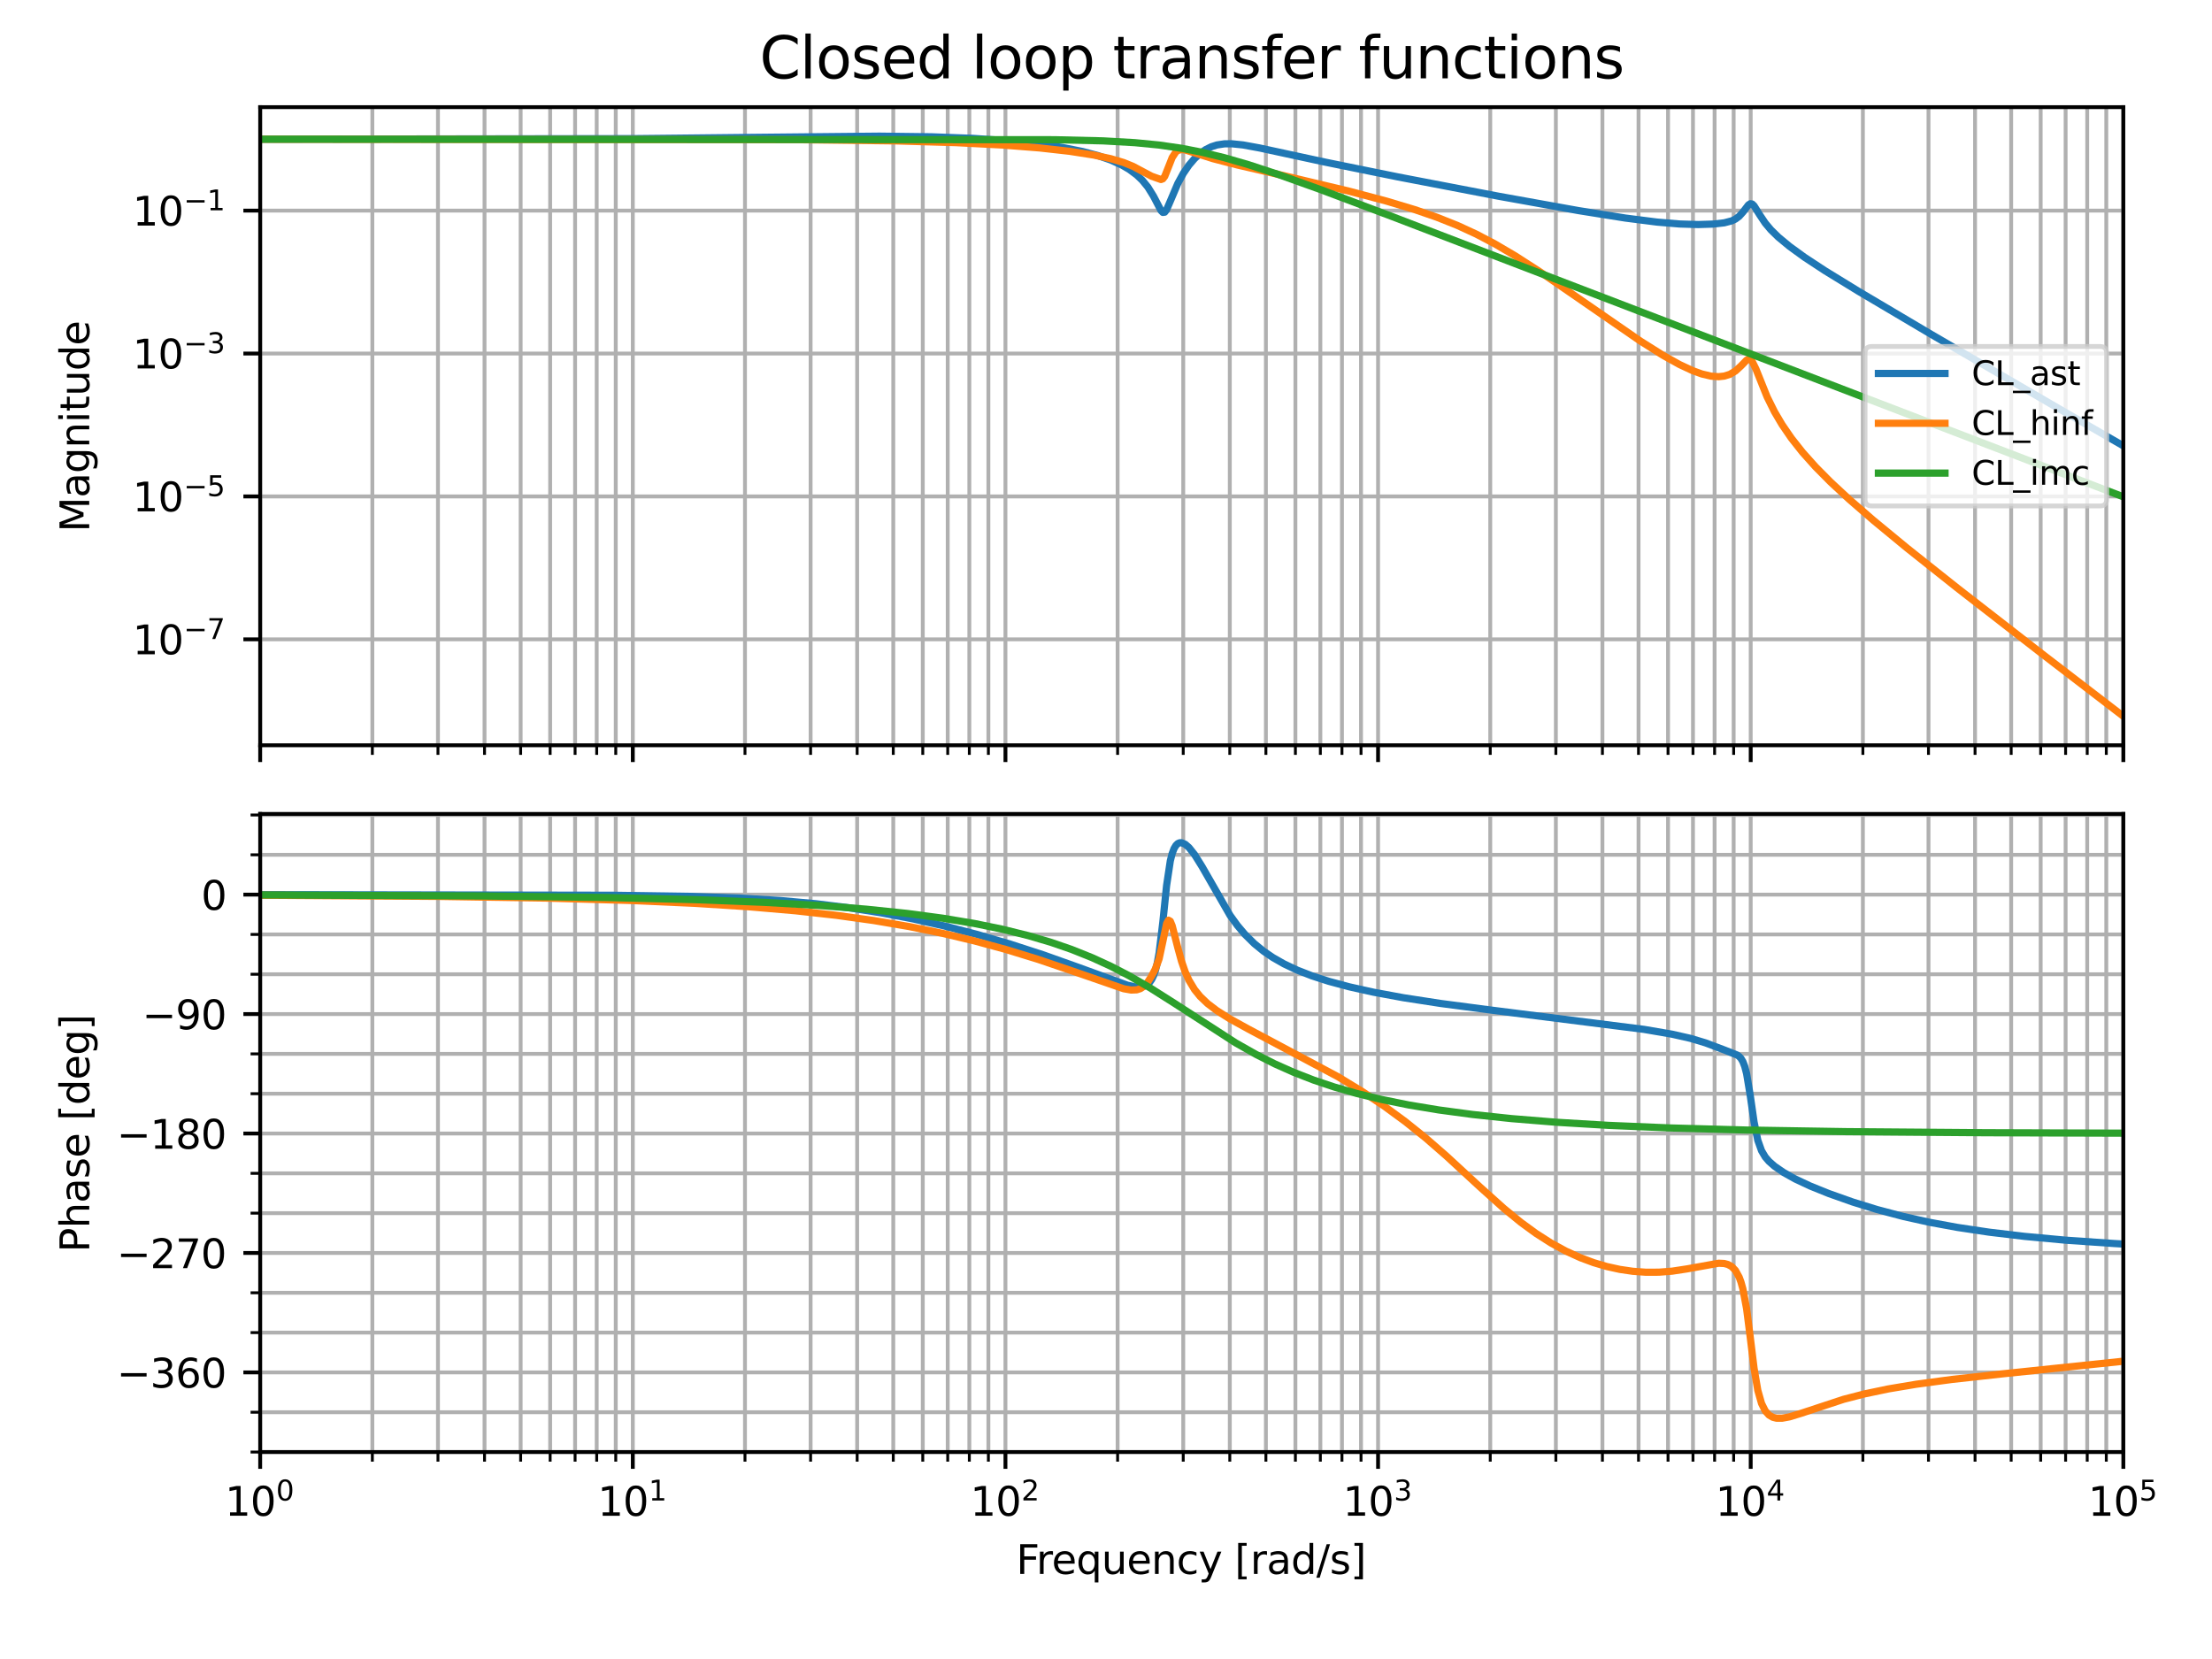 <?xml version="1.0" encoding="utf-8" standalone="no"?>
<!DOCTYPE svg PUBLIC "-//W3C//DTD SVG 1.1//EN"
  "http://www.w3.org/Graphics/SVG/1.1/DTD/svg11.dtd">
<svg xmlns:xlink="http://www.w3.org/1999/xlink" width="460.8pt" height="345.6pt" viewBox="0 0 460.8 345.6" xmlns="http://www.w3.org/2000/svg" version="1.1">
 <defs>
  <style type="text/css">*{stroke-linejoin: round; stroke-linecap: butt}</style>
 </defs>
 <g id="figure_1">
  <g id="patch_1">
   <path d="M 0 345.6 
L 460.8 345.6 
L 460.8 0 
L 0 0 
z
" style="fill: #ffffff"/>
  </g>
  <g id="axes_1">
   <g id="patch_2">
    <path d="M 54.2 155.254 
L 442.33 155.254 
L 442.33 22.32 
L 54.2 22.32 
z
" style="fill: #ffffff"/>
   </g>
   <g id="matplotlib.axis_1">
    <g id="xtick_1">
     <g id="line2d_1">
      <path d="M 54.2 155.254 
L 54.2 22.32 
" clip-path="url(#p6c14a89b45)" style="fill: none; stroke: #b0b0b0; stroke-width: 0.8; stroke-linecap: square"/>
     </g>
     <g id="line2d_2">
      <defs>
       <path id="mfcd3a8c7da" d="M 0 0 
L 0 3.5 
" style="stroke: #000000; stroke-width: 0.8"/>
      </defs>
      <g>
       <use xlink:href="#mfcd3a8c7da" x="54.2" y="155.254" style="stroke: #000000; stroke-width: 0.8"/>
      </g>
     </g>
    </g>
    <g id="xtick_2">
     <g id="line2d_3">
      <path d="M 131.826 155.254 
L 131.826 22.32 
" clip-path="url(#p6c14a89b45)" style="fill: none; stroke: #b0b0b0; stroke-width: 0.8; stroke-linecap: square"/>
     </g>
     <g id="line2d_4">
      <g>
       <use xlink:href="#mfcd3a8c7da" x="131.826" y="155.254" style="stroke: #000000; stroke-width: 0.8"/>
      </g>
     </g>
    </g>
    <g id="xtick_3">
     <g id="line2d_5">
      <path d="M 209.452 155.254 
L 209.452 22.32 
" clip-path="url(#p6c14a89b45)" style="fill: none; stroke: #b0b0b0; stroke-width: 0.8; stroke-linecap: square"/>
     </g>
     <g id="line2d_6">
      <g>
       <use xlink:href="#mfcd3a8c7da" x="209.452" y="155.254" style="stroke: #000000; stroke-width: 0.8"/>
      </g>
     </g>
    </g>
    <g id="xtick_4">
     <g id="line2d_7">
      <path d="M 287.078 155.254 
L 287.078 22.32 
" clip-path="url(#p6c14a89b45)" style="fill: none; stroke: #b0b0b0; stroke-width: 0.8; stroke-linecap: square"/>
     </g>
     <g id="line2d_8">
      <g>
       <use xlink:href="#mfcd3a8c7da" x="287.078" y="155.254" style="stroke: #000000; stroke-width: 0.8"/>
      </g>
     </g>
    </g>
    <g id="xtick_5">
     <g id="line2d_9">
      <path d="M 364.704 155.254 
L 364.704 22.32 
" clip-path="url(#p6c14a89b45)" style="fill: none; stroke: #b0b0b0; stroke-width: 0.8; stroke-linecap: square"/>
     </g>
     <g id="line2d_10">
      <g>
       <use xlink:href="#mfcd3a8c7da" x="364.704" y="155.254" style="stroke: #000000; stroke-width: 0.8"/>
      </g>
     </g>
    </g>
    <g id="xtick_6">
     <g id="line2d_11">
      <path d="M 442.33 155.254 
L 442.33 22.32 
" clip-path="url(#p6c14a89b45)" style="fill: none; stroke: #b0b0b0; stroke-width: 0.8; stroke-linecap: square"/>
     </g>
     <g id="line2d_12">
      <g>
       <use xlink:href="#mfcd3a8c7da" x="442.33" y="155.254" style="stroke: #000000; stroke-width: 0.8"/>
      </g>
     </g>
    </g>
    <g id="xtick_7">
     <g id="line2d_13">
      <path d="M 77.568 155.254 
L 77.568 22.32 
" clip-path="url(#p6c14a89b45)" style="fill: none; stroke: #b0b0b0; stroke-width: 0.8; stroke-linecap: square"/>
     </g>
     <g id="line2d_14">
      <defs>
       <path id="maa8f5c64bb" d="M 0 0 
L 0 2 
" style="stroke: #000000; stroke-width: 0.6"/>
      </defs>
      <g>
       <use xlink:href="#maa8f5c64bb" x="77.568" y="155.254" style="stroke: #000000; stroke-width: 0.6"/>
      </g>
     </g>
    </g>
    <g id="xtick_8">
     <g id="line2d_15">
      <path d="M 91.237 155.254 
L 91.237 22.32 
" clip-path="url(#p6c14a89b45)" style="fill: none; stroke: #b0b0b0; stroke-width: 0.8; stroke-linecap: square"/>
     </g>
     <g id="line2d_16">
      <g>
       <use xlink:href="#maa8f5c64bb" x="91.237" y="155.254" style="stroke: #000000; stroke-width: 0.6"/>
      </g>
     </g>
    </g>
    <g id="xtick_9">
     <g id="line2d_17">
      <path d="M 100.936 155.254 
L 100.936 22.32 
" clip-path="url(#p6c14a89b45)" style="fill: none; stroke: #b0b0b0; stroke-width: 0.8; stroke-linecap: square"/>
     </g>
     <g id="line2d_18">
      <g>
       <use xlink:href="#maa8f5c64bb" x="100.936" y="155.254" style="stroke: #000000; stroke-width: 0.6"/>
      </g>
     </g>
    </g>
    <g id="xtick_10">
     <g id="line2d_19">
      <path d="M 108.458 155.254 
L 108.458 22.32 
" clip-path="url(#p6c14a89b45)" style="fill: none; stroke: #b0b0b0; stroke-width: 0.8; stroke-linecap: square"/>
     </g>
     <g id="line2d_20">
      <g>
       <use xlink:href="#maa8f5c64bb" x="108.458" y="155.254" style="stroke: #000000; stroke-width: 0.6"/>
      </g>
     </g>
    </g>
    <g id="xtick_11">
     <g id="line2d_21">
      <path d="M 114.605 155.254 
L 114.605 22.32 
" clip-path="url(#p6c14a89b45)" style="fill: none; stroke: #b0b0b0; stroke-width: 0.8; stroke-linecap: square"/>
     </g>
     <g id="line2d_22">
      <g>
       <use xlink:href="#maa8f5c64bb" x="114.605" y="155.254" style="stroke: #000000; stroke-width: 0.6"/>
      </g>
     </g>
    </g>
    <g id="xtick_12">
     <g id="line2d_23">
      <path d="M 119.802 155.254 
L 119.802 22.32 
" clip-path="url(#p6c14a89b45)" style="fill: none; stroke: #b0b0b0; stroke-width: 0.8; stroke-linecap: square"/>
     </g>
     <g id="line2d_24">
      <g>
       <use xlink:href="#maa8f5c64bb" x="119.802" y="155.254" style="stroke: #000000; stroke-width: 0.6"/>
      </g>
     </g>
    </g>
    <g id="xtick_13">
     <g id="line2d_25">
      <path d="M 124.303 155.254 
L 124.303 22.32 
" clip-path="url(#p6c14a89b45)" style="fill: none; stroke: #b0b0b0; stroke-width: 0.8; stroke-linecap: square"/>
     </g>
     <g id="line2d_26">
      <g>
       <use xlink:href="#maa8f5c64bb" x="124.303" y="155.254" style="stroke: #000000; stroke-width: 0.6"/>
      </g>
     </g>
    </g>
    <g id="xtick_14">
     <g id="line2d_27">
      <path d="M 128.274 155.254 
L 128.274 22.32 
" clip-path="url(#p6c14a89b45)" style="fill: none; stroke: #b0b0b0; stroke-width: 0.8; stroke-linecap: square"/>
     </g>
     <g id="line2d_28">
      <g>
       <use xlink:href="#maa8f5c64bb" x="128.274" y="155.254" style="stroke: #000000; stroke-width: 0.6"/>
      </g>
     </g>
    </g>
    <g id="xtick_15">
     <g id="line2d_29">
      <path d="M 155.194 155.254 
L 155.194 22.32 
" clip-path="url(#p6c14a89b45)" style="fill: none; stroke: #b0b0b0; stroke-width: 0.8; stroke-linecap: square"/>
     </g>
     <g id="line2d_30">
      <g>
       <use xlink:href="#maa8f5c64bb" x="155.194" y="155.254" style="stroke: #000000; stroke-width: 0.6"/>
      </g>
     </g>
    </g>
    <g id="xtick_16">
     <g id="line2d_31">
      <path d="M 168.863 155.254 
L 168.863 22.32 
" clip-path="url(#p6c14a89b45)" style="fill: none; stroke: #b0b0b0; stroke-width: 0.8; stroke-linecap: square"/>
     </g>
     <g id="line2d_32">
      <g>
       <use xlink:href="#maa8f5c64bb" x="168.863" y="155.254" style="stroke: #000000; stroke-width: 0.6"/>
      </g>
     </g>
    </g>
    <g id="xtick_17">
     <g id="line2d_33">
      <path d="M 178.562 155.254 
L 178.562 22.32 
" clip-path="url(#p6c14a89b45)" style="fill: none; stroke: #b0b0b0; stroke-width: 0.8; stroke-linecap: square"/>
     </g>
     <g id="line2d_34">
      <g>
       <use xlink:href="#maa8f5c64bb" x="178.562" y="155.254" style="stroke: #000000; stroke-width: 0.6"/>
      </g>
     </g>
    </g>
    <g id="xtick_18">
     <g id="line2d_35">
      <path d="M 186.084 155.254 
L 186.084 22.32 
" clip-path="url(#p6c14a89b45)" style="fill: none; stroke: #b0b0b0; stroke-width: 0.8; stroke-linecap: square"/>
     </g>
     <g id="line2d_36">
      <g>
       <use xlink:href="#maa8f5c64bb" x="186.084" y="155.254" style="stroke: #000000; stroke-width: 0.6"/>
      </g>
     </g>
    </g>
    <g id="xtick_19">
     <g id="line2d_37">
      <path d="M 192.231 155.254 
L 192.231 22.32 
" clip-path="url(#p6c14a89b45)" style="fill: none; stroke: #b0b0b0; stroke-width: 0.8; stroke-linecap: square"/>
     </g>
     <g id="line2d_38">
      <g>
       <use xlink:href="#maa8f5c64bb" x="192.231" y="155.254" style="stroke: #000000; stroke-width: 0.6"/>
      </g>
     </g>
    </g>
    <g id="xtick_20">
     <g id="line2d_39">
      <path d="M 197.428 155.254 
L 197.428 22.32 
" clip-path="url(#p6c14a89b45)" style="fill: none; stroke: #b0b0b0; stroke-width: 0.8; stroke-linecap: square"/>
     </g>
     <g id="line2d_40">
      <g>
       <use xlink:href="#maa8f5c64bb" x="197.428" y="155.254" style="stroke: #000000; stroke-width: 0.6"/>
      </g>
     </g>
    </g>
    <g id="xtick_21">
     <g id="line2d_41">
      <path d="M 201.929 155.254 
L 201.929 22.32 
" clip-path="url(#p6c14a89b45)" style="fill: none; stroke: #b0b0b0; stroke-width: 0.8; stroke-linecap: square"/>
     </g>
     <g id="line2d_42">
      <g>
       <use xlink:href="#maa8f5c64bb" x="201.929" y="155.254" style="stroke: #000000; stroke-width: 0.6"/>
      </g>
     </g>
    </g>
    <g id="xtick_22">
     <g id="line2d_43">
      <path d="M 205.9 155.254 
L 205.9 22.32 
" clip-path="url(#p6c14a89b45)" style="fill: none; stroke: #b0b0b0; stroke-width: 0.8; stroke-linecap: square"/>
     </g>
     <g id="line2d_44">
      <g>
       <use xlink:href="#maa8f5c64bb" x="205.9" y="155.254" style="stroke: #000000; stroke-width: 0.6"/>
      </g>
     </g>
    </g>
    <g id="xtick_23">
     <g id="line2d_45">
      <path d="M 232.82 155.254 
L 232.82 22.32 
" clip-path="url(#p6c14a89b45)" style="fill: none; stroke: #b0b0b0; stroke-width: 0.8; stroke-linecap: square"/>
     </g>
     <g id="line2d_46">
      <g>
       <use xlink:href="#maa8f5c64bb" x="232.82" y="155.254" style="stroke: #000000; stroke-width: 0.6"/>
      </g>
     </g>
    </g>
    <g id="xtick_24">
     <g id="line2d_47">
      <path d="M 246.489 155.254 
L 246.489 22.32 
" clip-path="url(#p6c14a89b45)" style="fill: none; stroke: #b0b0b0; stroke-width: 0.8; stroke-linecap: square"/>
     </g>
     <g id="line2d_48">
      <g>
       <use xlink:href="#maa8f5c64bb" x="246.489" y="155.254" style="stroke: #000000; stroke-width: 0.6"/>
      </g>
     </g>
    </g>
    <g id="xtick_25">
     <g id="line2d_49">
      <path d="M 256.188 155.254 
L 256.188 22.32 
" clip-path="url(#p6c14a89b45)" style="fill: none; stroke: #b0b0b0; stroke-width: 0.8; stroke-linecap: square"/>
     </g>
     <g id="line2d_50">
      <g>
       <use xlink:href="#maa8f5c64bb" x="256.188" y="155.254" style="stroke: #000000; stroke-width: 0.6"/>
      </g>
     </g>
    </g>
    <g id="xtick_26">
     <g id="line2d_51">
      <path d="M 263.71 155.254 
L 263.71 22.32 
" clip-path="url(#p6c14a89b45)" style="fill: none; stroke: #b0b0b0; stroke-width: 0.8; stroke-linecap: square"/>
     </g>
     <g id="line2d_52">
      <g>
       <use xlink:href="#maa8f5c64bb" x="263.71" y="155.254" style="stroke: #000000; stroke-width: 0.6"/>
      </g>
     </g>
    </g>
    <g id="xtick_27">
     <g id="line2d_53">
      <path d="M 269.857 155.254 
L 269.857 22.32 
" clip-path="url(#p6c14a89b45)" style="fill: none; stroke: #b0b0b0; stroke-width: 0.8; stroke-linecap: square"/>
     </g>
     <g id="line2d_54">
      <g>
       <use xlink:href="#maa8f5c64bb" x="269.857" y="155.254" style="stroke: #000000; stroke-width: 0.6"/>
      </g>
     </g>
    </g>
    <g id="xtick_28">
     <g id="line2d_55">
      <path d="M 275.054 155.254 
L 275.054 22.32 
" clip-path="url(#p6c14a89b45)" style="fill: none; stroke: #b0b0b0; stroke-width: 0.8; stroke-linecap: square"/>
     </g>
     <g id="line2d_56">
      <g>
       <use xlink:href="#maa8f5c64bb" x="275.054" y="155.254" style="stroke: #000000; stroke-width: 0.6"/>
      </g>
     </g>
    </g>
    <g id="xtick_29">
     <g id="line2d_57">
      <path d="M 279.555 155.254 
L 279.555 22.32 
" clip-path="url(#p6c14a89b45)" style="fill: none; stroke: #b0b0b0; stroke-width: 0.8; stroke-linecap: square"/>
     </g>
     <g id="line2d_58">
      <g>
       <use xlink:href="#maa8f5c64bb" x="279.555" y="155.254" style="stroke: #000000; stroke-width: 0.6"/>
      </g>
     </g>
    </g>
    <g id="xtick_30">
     <g id="line2d_59">
      <path d="M 283.526 155.254 
L 283.526 22.32 
" clip-path="url(#p6c14a89b45)" style="fill: none; stroke: #b0b0b0; stroke-width: 0.8; stroke-linecap: square"/>
     </g>
     <g id="line2d_60">
      <g>
       <use xlink:href="#maa8f5c64bb" x="283.526" y="155.254" style="stroke: #000000; stroke-width: 0.6"/>
      </g>
     </g>
    </g>
    <g id="xtick_31">
     <g id="line2d_61">
      <path d="M 310.446 155.254 
L 310.446 22.32 
" clip-path="url(#p6c14a89b45)" style="fill: none; stroke: #b0b0b0; stroke-width: 0.8; stroke-linecap: square"/>
     </g>
     <g id="line2d_62">
      <g>
       <use xlink:href="#maa8f5c64bb" x="310.446" y="155.254" style="stroke: #000000; stroke-width: 0.6"/>
      </g>
     </g>
    </g>
    <g id="xtick_32">
     <g id="line2d_63">
      <path d="M 324.115 155.254 
L 324.115 22.32 
" clip-path="url(#p6c14a89b45)" style="fill: none; stroke: #b0b0b0; stroke-width: 0.8; stroke-linecap: square"/>
     </g>
     <g id="line2d_64">
      <g>
       <use xlink:href="#maa8f5c64bb" x="324.115" y="155.254" style="stroke: #000000; stroke-width: 0.6"/>
      </g>
     </g>
    </g>
    <g id="xtick_33">
     <g id="line2d_65">
      <path d="M 333.814 155.254 
L 333.814 22.32 
" clip-path="url(#p6c14a89b45)" style="fill: none; stroke: #b0b0b0; stroke-width: 0.8; stroke-linecap: square"/>
     </g>
     <g id="line2d_66">
      <g>
       <use xlink:href="#maa8f5c64bb" x="333.814" y="155.254" style="stroke: #000000; stroke-width: 0.6"/>
      </g>
     </g>
    </g>
    <g id="xtick_34">
     <g id="line2d_67">
      <path d="M 341.336 155.254 
L 341.336 22.32 
" clip-path="url(#p6c14a89b45)" style="fill: none; stroke: #b0b0b0; stroke-width: 0.8; stroke-linecap: square"/>
     </g>
     <g id="line2d_68">
      <g>
       <use xlink:href="#maa8f5c64bb" x="341.336" y="155.254" style="stroke: #000000; stroke-width: 0.6"/>
      </g>
     </g>
    </g>
    <g id="xtick_35">
     <g id="line2d_69">
      <path d="M 347.483 155.254 
L 347.483 22.32 
" clip-path="url(#p6c14a89b45)" style="fill: none; stroke: #b0b0b0; stroke-width: 0.8; stroke-linecap: square"/>
     </g>
     <g id="line2d_70">
      <g>
       <use xlink:href="#maa8f5c64bb" x="347.483" y="155.254" style="stroke: #000000; stroke-width: 0.6"/>
      </g>
     </g>
    </g>
    <g id="xtick_36">
     <g id="line2d_71">
      <path d="M 352.68 155.254 
L 352.68 22.32 
" clip-path="url(#p6c14a89b45)" style="fill: none; stroke: #b0b0b0; stroke-width: 0.8; stroke-linecap: square"/>
     </g>
     <g id="line2d_72">
      <g>
       <use xlink:href="#maa8f5c64bb" x="352.68" y="155.254" style="stroke: #000000; stroke-width: 0.6"/>
      </g>
     </g>
    </g>
    <g id="xtick_37">
     <g id="line2d_73">
      <path d="M 357.181 155.254 
L 357.181 22.32 
" clip-path="url(#p6c14a89b45)" style="fill: none; stroke: #b0b0b0; stroke-width: 0.8; stroke-linecap: square"/>
     </g>
     <g id="line2d_74">
      <g>
       <use xlink:href="#maa8f5c64bb" x="357.181" y="155.254" style="stroke: #000000; stroke-width: 0.6"/>
      </g>
     </g>
    </g>
    <g id="xtick_38">
     <g id="line2d_75">
      <path d="M 361.152 155.254 
L 361.152 22.32 
" clip-path="url(#p6c14a89b45)" style="fill: none; stroke: #b0b0b0; stroke-width: 0.8; stroke-linecap: square"/>
     </g>
     <g id="line2d_76">
      <g>
       <use xlink:href="#maa8f5c64bb" x="361.152" y="155.254" style="stroke: #000000; stroke-width: 0.6"/>
      </g>
     </g>
    </g>
    <g id="xtick_39">
     <g id="line2d_77">
      <path d="M 388.072 155.254 
L 388.072 22.32 
" clip-path="url(#p6c14a89b45)" style="fill: none; stroke: #b0b0b0; stroke-width: 0.8; stroke-linecap: square"/>
     </g>
     <g id="line2d_78">
      <g>
       <use xlink:href="#maa8f5c64bb" x="388.072" y="155.254" style="stroke: #000000; stroke-width: 0.6"/>
      </g>
     </g>
    </g>
    <g id="xtick_40">
     <g id="line2d_79">
      <path d="M 401.741 155.254 
L 401.741 22.32 
" clip-path="url(#p6c14a89b45)" style="fill: none; stroke: #b0b0b0; stroke-width: 0.8; stroke-linecap: square"/>
     </g>
     <g id="line2d_80">
      <g>
       <use xlink:href="#maa8f5c64bb" x="401.741" y="155.254" style="stroke: #000000; stroke-width: 0.6"/>
      </g>
     </g>
    </g>
    <g id="xtick_41">
     <g id="line2d_81">
      <path d="M 411.44 155.254 
L 411.44 22.32 
" clip-path="url(#p6c14a89b45)" style="fill: none; stroke: #b0b0b0; stroke-width: 0.8; stroke-linecap: square"/>
     </g>
     <g id="line2d_82">
      <g>
       <use xlink:href="#maa8f5c64bb" x="411.44" y="155.254" style="stroke: #000000; stroke-width: 0.6"/>
      </g>
     </g>
    </g>
    <g id="xtick_42">
     <g id="line2d_83">
      <path d="M 418.962 155.254 
L 418.962 22.32 
" clip-path="url(#p6c14a89b45)" style="fill: none; stroke: #b0b0b0; stroke-width: 0.8; stroke-linecap: square"/>
     </g>
     <g id="line2d_84">
      <g>
       <use xlink:href="#maa8f5c64bb" x="418.962" y="155.254" style="stroke: #000000; stroke-width: 0.6"/>
      </g>
     </g>
    </g>
    <g id="xtick_43">
     <g id="line2d_85">
      <path d="M 425.109 155.254 
L 425.109 22.32 
" clip-path="url(#p6c14a89b45)" style="fill: none; stroke: #b0b0b0; stroke-width: 0.8; stroke-linecap: square"/>
     </g>
     <g id="line2d_86">
      <g>
       <use xlink:href="#maa8f5c64bb" x="425.109" y="155.254" style="stroke: #000000; stroke-width: 0.6"/>
      </g>
     </g>
    </g>
    <g id="xtick_44">
     <g id="line2d_87">
      <path d="M 430.306 155.254 
L 430.306 22.32 
" clip-path="url(#p6c14a89b45)" style="fill: none; stroke: #b0b0b0; stroke-width: 0.8; stroke-linecap: square"/>
     </g>
     <g id="line2d_88">
      <g>
       <use xlink:href="#maa8f5c64bb" x="430.306" y="155.254" style="stroke: #000000; stroke-width: 0.6"/>
      </g>
     </g>
    </g>
    <g id="xtick_45">
     <g id="line2d_89">
      <path d="M 434.807 155.254 
L 434.807 22.32 
" clip-path="url(#p6c14a89b45)" style="fill: none; stroke: #b0b0b0; stroke-width: 0.8; stroke-linecap: square"/>
     </g>
     <g id="line2d_90">
      <g>
       <use xlink:href="#maa8f5c64bb" x="434.807" y="155.254" style="stroke: #000000; stroke-width: 0.6"/>
      </g>
     </g>
    </g>
    <g id="xtick_46">
     <g id="line2d_91">
      <path d="M 438.778 155.254 
L 438.778 22.32 
" clip-path="url(#p6c14a89b45)" style="fill: none; stroke: #b0b0b0; stroke-width: 0.8; stroke-linecap: square"/>
     </g>
     <g id="line2d_92">
      <g>
       <use xlink:href="#maa8f5c64bb" x="438.778" y="155.254" style="stroke: #000000; stroke-width: 0.6"/>
      </g>
     </g>
    </g>
   </g>
   <g id="matplotlib.axis_2">
    <g id="ytick_1">
     <g id="line2d_93">
      <path d="M 54.2 133.184 
L 442.33 133.184 
" clip-path="url(#p6c14a89b45)" style="fill: none; stroke: #b0b0b0; stroke-width: 0.8; stroke-linecap: square"/>
     </g>
     <g id="line2d_94">
      <defs>
       <path id="m2f14c9f554" d="M 0 0 
L -3.5 0 
" style="stroke: #000000; stroke-width: 0.8"/>
      </defs>
      <g>
       <use xlink:href="#m2f14c9f554" x="54.2" y="133.184" style="stroke: #000000; stroke-width: 0.8"/>
      </g>
     </g>
     <g id="text_1">
      <!-- $\mathdefault{10^{-7}}$ -->
      <g transform="translate(27.625 136.349) scale(0.083 -0.083)">
       <defs>
        <path id="DejaVuSans-31" d="M 794 531 
L 1825 531 
L 1825 4091 
L 703 3866 
L 703 4441 
L 1819 4666 
L 2450 4666 
L 2450 531 
L 3481 531 
L 3481 0 
L 794 0 
L 794 531 
z
" transform="scale(0.016)"/>
        <path id="DejaVuSans-30" d="M 2034 4250 
Q 1547 4250 1301 3770 
Q 1056 3291 1056 2328 
Q 1056 1369 1301 889 
Q 1547 409 2034 409 
Q 2525 409 2770 889 
Q 3016 1369 3016 2328 
Q 3016 3291 2770 3770 
Q 2525 4250 2034 4250 
z
M 2034 4750 
Q 2819 4750 3233 4129 
Q 3647 3509 3647 2328 
Q 3647 1150 3233 529 
Q 2819 -91 2034 -91 
Q 1250 -91 836 529 
Q 422 1150 422 2328 
Q 422 3509 836 4129 
Q 1250 4750 2034 4750 
z
" transform="scale(0.016)"/>
        <path id="DejaVuSans-2212" d="M 678 2272 
L 4684 2272 
L 4684 1741 
L 678 1741 
L 678 2272 
z
" transform="scale(0.016)"/>
        <path id="DejaVuSans-37" d="M 525 4666 
L 3525 4666 
L 3525 4397 
L 1831 0 
L 1172 0 
L 2766 4134 
L 525 4134 
L 525 4666 
z
" transform="scale(0.016)"/>
       </defs>
       <use xlink:href="#DejaVuSans-31" transform="translate(0 0.684)"/>
       <use xlink:href="#DejaVuSans-30" transform="translate(63.623 0.684)"/>
       <use xlink:href="#DejaVuSans-2212" transform="translate(128.203 38.966) scale(0.7)"/>
       <use xlink:href="#DejaVuSans-37" transform="translate(186.855 38.966) scale(0.7)"/>
      </g>
     </g>
    </g>
    <g id="ytick_2">
     <g id="line2d_95">
      <path d="M 54.2 103.416 
L 442.33 103.416 
" clip-path="url(#p6c14a89b45)" style="fill: none; stroke: #b0b0b0; stroke-width: 0.8; stroke-linecap: square"/>
     </g>
     <g id="line2d_96">
      <g>
       <use xlink:href="#m2f14c9f554" x="54.2" y="103.416" style="stroke: #000000; stroke-width: 0.8"/>
      </g>
     </g>
     <g id="text_2">
      <!-- $\mathdefault{10^{-5}}$ -->
      <g transform="translate(27.625 106.581) scale(0.083 -0.083)">
       <defs>
        <path id="DejaVuSans-35" d="M 691 4666 
L 3169 4666 
L 3169 4134 
L 1269 4134 
L 1269 2991 
Q 1406 3038 1543 3061 
Q 1681 3084 1819 3084 
Q 2600 3084 3056 2656 
Q 3513 2228 3513 1497 
Q 3513 744 3044 326 
Q 2575 -91 1722 -91 
Q 1428 -91 1123 -41 
Q 819 9 494 109 
L 494 744 
Q 775 591 1075 516 
Q 1375 441 1709 441 
Q 2250 441 2565 725 
Q 2881 1009 2881 1497 
Q 2881 1984 2565 2268 
Q 2250 2553 1709 2553 
Q 1456 2553 1204 2497 
Q 953 2441 691 2322 
L 691 4666 
z
" transform="scale(0.016)"/>
       </defs>
       <use xlink:href="#DejaVuSans-31" transform="translate(0 0.684)"/>
       <use xlink:href="#DejaVuSans-30" transform="translate(63.623 0.684)"/>
       <use xlink:href="#DejaVuSans-2212" transform="translate(128.203 38.966) scale(0.7)"/>
       <use xlink:href="#DejaVuSans-35" transform="translate(186.855 38.966) scale(0.7)"/>
      </g>
     </g>
    </g>
    <g id="ytick_3">
     <g id="line2d_97">
      <path d="M 54.2 73.648 
L 442.33 73.648 
" clip-path="url(#p6c14a89b45)" style="fill: none; stroke: #b0b0b0; stroke-width: 0.8; stroke-linecap: square"/>
     </g>
     <g id="line2d_98">
      <g>
       <use xlink:href="#m2f14c9f554" x="54.2" y="73.648" style="stroke: #000000; stroke-width: 0.8"/>
      </g>
     </g>
     <g id="text_3">
      <!-- $\mathdefault{10^{-3}}$ -->
      <g transform="translate(27.625 76.812) scale(0.083 -0.083)">
       <defs>
        <path id="DejaVuSans-33" d="M 2597 2516 
Q 3050 2419 3304 2112 
Q 3559 1806 3559 1356 
Q 3559 666 3084 287 
Q 2609 -91 1734 -91 
Q 1441 -91 1130 -33 
Q 819 25 488 141 
L 488 750 
Q 750 597 1062 519 
Q 1375 441 1716 441 
Q 2309 441 2620 675 
Q 2931 909 2931 1356 
Q 2931 1769 2642 2001 
Q 2353 2234 1838 2234 
L 1294 2234 
L 1294 2753 
L 1863 2753 
Q 2328 2753 2575 2939 
Q 2822 3125 2822 3475 
Q 2822 3834 2567 4026 
Q 2313 4219 1838 4219 
Q 1578 4219 1281 4162 
Q 984 4106 628 3988 
L 628 4550 
Q 988 4650 1302 4700 
Q 1616 4750 1894 4750 
Q 2613 4750 3031 4423 
Q 3450 4097 3450 3541 
Q 3450 3153 3228 2886 
Q 3006 2619 2597 2516 
z
" transform="scale(0.016)"/>
       </defs>
       <use xlink:href="#DejaVuSans-31" transform="translate(0 0.766)"/>
       <use xlink:href="#DejaVuSans-30" transform="translate(63.623 0.766)"/>
       <use xlink:href="#DejaVuSans-2212" transform="translate(128.203 39.047) scale(0.7)"/>
       <use xlink:href="#DejaVuSans-33" transform="translate(186.855 39.047) scale(0.7)"/>
      </g>
     </g>
    </g>
    <g id="ytick_4">
     <g id="line2d_99">
      <path d="M 54.2 43.879 
L 442.33 43.879 
" clip-path="url(#p6c14a89b45)" style="fill: none; stroke: #b0b0b0; stroke-width: 0.8; stroke-linecap: square"/>
     </g>
     <g id="line2d_100">
      <g>
       <use xlink:href="#m2f14c9f554" x="54.2" y="43.879" style="stroke: #000000; stroke-width: 0.8"/>
      </g>
     </g>
     <g id="text_4">
      <!-- $\mathdefault{10^{-1}}$ -->
      <g transform="translate(27.625 47.044) scale(0.083 -0.083)">
       <use xlink:href="#DejaVuSans-31" transform="translate(0 0.684)"/>
       <use xlink:href="#DejaVuSans-30" transform="translate(63.623 0.684)"/>
       <use xlink:href="#DejaVuSans-2212" transform="translate(128.203 38.966) scale(0.7)"/>
       <use xlink:href="#DejaVuSans-31" transform="translate(186.855 38.966) scale(0.7)"/>
      </g>
     </g>
    </g>
    <g id="text_5">
     <!-- Magnitude -->
     <g transform="translate(18.587 110.853) rotate(-90) scale(0.083 -0.083)">
      <defs>
       <path id="DejaVuSans-4d" d="M 628 4666 
L 1569 4666 
L 2759 1491 
L 3956 4666 
L 4897 4666 
L 4897 0 
L 4281 0 
L 4281 4097 
L 3078 897 
L 2444 897 
L 1241 4097 
L 1241 0 
L 628 0 
L 628 4666 
z
" transform="scale(0.016)"/>
       <path id="DejaVuSans-61" d="M 2194 1759 
Q 1497 1759 1228 1600 
Q 959 1441 959 1056 
Q 959 750 1161 570 
Q 1363 391 1709 391 
Q 2188 391 2477 730 
Q 2766 1069 2766 1631 
L 2766 1759 
L 2194 1759 
z
M 3341 1997 
L 3341 0 
L 2766 0 
L 2766 531 
Q 2569 213 2275 61 
Q 1981 -91 1556 -91 
Q 1019 -91 701 211 
Q 384 513 384 1019 
Q 384 1609 779 1909 
Q 1175 2209 1959 2209 
L 2766 2209 
L 2766 2266 
Q 2766 2663 2505 2880 
Q 2244 3097 1772 3097 
Q 1472 3097 1187 3025 
Q 903 2953 641 2809 
L 641 3341 
Q 956 3463 1253 3523 
Q 1550 3584 1831 3584 
Q 2591 3584 2966 3190 
Q 3341 2797 3341 1997 
z
" transform="scale(0.016)"/>
       <path id="DejaVuSans-67" d="M 2906 1791 
Q 2906 2416 2648 2759 
Q 2391 3103 1925 3103 
Q 1463 3103 1205 2759 
Q 947 2416 947 1791 
Q 947 1169 1205 825 
Q 1463 481 1925 481 
Q 2391 481 2648 825 
Q 2906 1169 2906 1791 
z
M 3481 434 
Q 3481 -459 3084 -895 
Q 2688 -1331 1869 -1331 
Q 1566 -1331 1297 -1286 
Q 1028 -1241 775 -1147 
L 775 -588 
Q 1028 -725 1275 -790 
Q 1522 -856 1778 -856 
Q 2344 -856 2625 -561 
Q 2906 -266 2906 331 
L 2906 616 
Q 2728 306 2450 153 
Q 2172 0 1784 0 
Q 1141 0 747 490 
Q 353 981 353 1791 
Q 353 2603 747 3093 
Q 1141 3584 1784 3584 
Q 2172 3584 2450 3431 
Q 2728 3278 2906 2969 
L 2906 3500 
L 3481 3500 
L 3481 434 
z
" transform="scale(0.016)"/>
       <path id="DejaVuSans-6e" d="M 3513 2113 
L 3513 0 
L 2938 0 
L 2938 2094 
Q 2938 2591 2744 2837 
Q 2550 3084 2163 3084 
Q 1697 3084 1428 2787 
Q 1159 2491 1159 1978 
L 1159 0 
L 581 0 
L 581 3500 
L 1159 3500 
L 1159 2956 
Q 1366 3272 1645 3428 
Q 1925 3584 2291 3584 
Q 2894 3584 3203 3211 
Q 3513 2838 3513 2113 
z
" transform="scale(0.016)"/>
       <path id="DejaVuSans-69" d="M 603 3500 
L 1178 3500 
L 1178 0 
L 603 0 
L 603 3500 
z
M 603 4863 
L 1178 4863 
L 1178 4134 
L 603 4134 
L 603 4863 
z
" transform="scale(0.016)"/>
       <path id="DejaVuSans-74" d="M 1172 4494 
L 1172 3500 
L 2356 3500 
L 2356 3053 
L 1172 3053 
L 1172 1153 
Q 1172 725 1289 603 
Q 1406 481 1766 481 
L 2356 481 
L 2356 0 
L 1766 0 
Q 1100 0 847 248 
Q 594 497 594 1153 
L 594 3053 
L 172 3053 
L 172 3500 
L 594 3500 
L 594 4494 
L 1172 4494 
z
" transform="scale(0.016)"/>
       <path id="DejaVuSans-75" d="M 544 1381 
L 544 3500 
L 1119 3500 
L 1119 1403 
Q 1119 906 1312 657 
Q 1506 409 1894 409 
Q 2359 409 2629 706 
Q 2900 1003 2900 1516 
L 2900 3500 
L 3475 3500 
L 3475 0 
L 2900 0 
L 2900 538 
Q 2691 219 2414 64 
Q 2138 -91 1772 -91 
Q 1169 -91 856 284 
Q 544 659 544 1381 
z
M 1991 3584 
L 1991 3584 
z
" transform="scale(0.016)"/>
       <path id="DejaVuSans-64" d="M 2906 2969 
L 2906 4863 
L 3481 4863 
L 3481 0 
L 2906 0 
L 2906 525 
Q 2725 213 2448 61 
Q 2172 -91 1784 -91 
Q 1150 -91 751 415 
Q 353 922 353 1747 
Q 353 2572 751 3078 
Q 1150 3584 1784 3584 
Q 2172 3584 2448 3432 
Q 2725 3281 2906 2969 
z
M 947 1747 
Q 947 1113 1208 752 
Q 1469 391 1925 391 
Q 2381 391 2643 752 
Q 2906 1113 2906 1747 
Q 2906 2381 2643 2742 
Q 2381 3103 1925 3103 
Q 1469 3103 1208 2742 
Q 947 2381 947 1747 
z
" transform="scale(0.016)"/>
       <path id="DejaVuSans-65" d="M 3597 1894 
L 3597 1613 
L 953 1613 
Q 991 1019 1311 708 
Q 1631 397 2203 397 
Q 2534 397 2845 478 
Q 3156 559 3463 722 
L 3463 178 
Q 3153 47 2828 -22 
Q 2503 -91 2169 -91 
Q 1331 -91 842 396 
Q 353 884 353 1716 
Q 353 2575 817 3079 
Q 1281 3584 2069 3584 
Q 2775 3584 3186 3129 
Q 3597 2675 3597 1894 
z
M 3022 2063 
Q 3016 2534 2758 2815 
Q 2500 3097 2075 3097 
Q 1594 3097 1305 2825 
Q 1016 2553 972 2059 
L 3022 2063 
z
" transform="scale(0.016)"/>
      </defs>
      <use xlink:href="#DejaVuSans-4d"/>
      <use xlink:href="#DejaVuSans-61" x="86.279"/>
      <use xlink:href="#DejaVuSans-67" x="147.559"/>
      <use xlink:href="#DejaVuSans-6e" x="211.035"/>
      <use xlink:href="#DejaVuSans-69" x="274.414"/>
      <use xlink:href="#DejaVuSans-74" x="302.197"/>
      <use xlink:href="#DejaVuSans-75" x="341.406"/>
      <use xlink:href="#DejaVuSans-64" x="404.785"/>
      <use xlink:href="#DejaVuSans-65" x="468.262"/>
     </g>
    </g>
   </g>
   <g id="line2d_101">
    <path d="M 54.2 28.994 
L 132.292 28.877 
L 158.323 28.605 
L 183.188 28.364 
L 194.067 28.499 
L 202.614 28.82 
L 209.996 29.32 
L 216.212 29.966 
L 221.263 30.709 
L 225.537 31.565 
L 228.645 32.389 
L 231.364 33.325 
L 233.696 34.382 
L 235.25 35.289 
L 236.804 36.447 
L 237.969 37.56 
L 239.135 38.991 
L 240.3 40.875 
L 241.854 43.858 
L 242.243 44.252 
L 242.631 44.204 
L 243.02 43.694 
L 243.797 41.897 
L 245.351 38.236 
L 246.517 36.103 
L 247.682 34.402 
L 248.848 33.04 
L 250.013 31.967 
L 251.179 31.152 
L 252.344 30.572 
L 253.51 30.199 
L 255.064 29.964 
L 256.618 29.952 
L 258.949 30.194 
L 262.446 30.835 
L 276.044 33.773 
L 291.196 36.851 
L 312.176 40.877 
L 328.883 43.88 
L 338.596 45.425 
L 345.2 46.266 
L 349.863 46.658 
L 353.748 46.776 
L 356.856 46.679 
L 359.187 46.418 
L 360.741 46.012 
L 361.518 45.64 
L 362.295 45.063 
L 363.072 44.204 
L 364.238 42.684 
L 364.626 42.441 
L 365.015 42.508 
L 365.403 42.875 
L 366.569 44.74 
L 367.734 46.479 
L 368.9 47.867 
L 370.454 49.389 
L 372.785 51.321 
L 375.893 53.58 
L 380.167 56.391 
L 387.16 60.683 
L 402.313 69.655 
L 428.732 85.029 
L 442.33 92.881 
L 442.33 92.881 
" clip-path="url(#p6c14a89b45)" style="fill: none; stroke: #1f77b4; stroke-width: 1.5; stroke-linecap: square"/>
   </g>
   <g id="line2d_102">
    <path d="M 54.2 29.002 
L 166.87 29.114 
L 186.685 29.355 
L 199.117 29.714 
L 208.83 30.209 
L 216.601 30.821 
L 222.817 31.517 
L 227.868 32.303 
L 231.364 33.053 
L 234.084 33.861 
L 236.027 34.652 
L 237.969 35.69 
L 239.912 36.716 
L 241.854 37.4 
L 242.243 37.255 
L 242.631 36.747 
L 243.409 34.802 
L 244.186 32.826 
L 244.963 31.64 
L 245.351 31.344 
L 246.128 31.148 
L 246.905 31.244 
L 248.848 31.85 
L 252.733 33.07 
L 257.784 34.375 
L 269.051 36.968 
L 281.095 39.839 
L 288.865 41.904 
L 294.693 43.658 
L 299.355 45.267 
L 303.629 46.973 
L 307.514 48.763 
L 311.399 50.802 
L 315.673 53.315 
L 320.724 56.57 
L 327.717 61.375 
L 341.704 71.039 
L 346.366 73.977 
L 349.863 75.932 
L 352.582 77.202 
L 354.525 77.906 
L 356.467 78.361 
L 358.022 78.471 
L 359.187 78.346 
L 360.353 77.981 
L 361.518 77.296 
L 362.684 76.224 
L 363.849 75.026 
L 364.238 74.829 
L 364.626 74.896 
L 365.015 75.289 
L 365.792 76.874 
L 368.123 82.682 
L 369.677 85.811 
L 371.231 88.448 
L 373.174 91.28 
L 375.505 94.229 
L 378.224 97.269 
L 381.333 100.406 
L 385.218 104.014 
L 390.269 108.398 
L 397.262 114.163 
L 407.752 122.501 
L 425.235 136.082 
L 442.33 149.212 
L 442.33 149.212 
" clip-path="url(#p6c14a89b45)" style="fill: none; stroke: #ff7f0e; stroke-width: 1.5; stroke-linecap: square"/>
   </g>
   <g id="line2d_103">
    <path d="M 54.2 28.995 
L 219.709 29.105 
L 229.81 29.346 
L 236.415 29.72 
L 241.466 30.213 
L 246.128 30.888 
L 250.402 31.718 
L 255.064 32.853 
L 260.115 34.316 
L 266.331 36.357 
L 274.879 39.417 
L 290.031 45.119 
L 345.2 66.253 
L 442.33 103.501 
L 442.33 103.501 
" clip-path="url(#p6c14a89b45)" style="fill: none; stroke: #2ca02c; stroke-width: 1.5; stroke-linecap: square"/>
   </g>
   <g id="patch_3">
    <path d="M 54.2 155.254 
L 54.2 22.32 
" style="fill: none; stroke: #000000; stroke-width: 0.8; stroke-linejoin: miter; stroke-linecap: square"/>
   </g>
   <g id="patch_4">
    <path d="M 442.33 155.254 
L 442.33 22.32 
" style="fill: none; stroke: #000000; stroke-width: 0.8; stroke-linejoin: miter; stroke-linecap: square"/>
   </g>
   <g id="patch_5">
    <path d="M 54.2 155.254 
L 442.33 155.254 
" style="fill: none; stroke: #000000; stroke-width: 0.8; stroke-linejoin: miter; stroke-linecap: square"/>
   </g>
   <g id="patch_6">
    <path d="M 54.2 22.32 
L 442.33 22.32 
" style="fill: none; stroke: #000000; stroke-width: 0.8; stroke-linejoin: miter; stroke-linecap: square"/>
   </g>
   <g id="text_6">
    <!-- Closed loop transfer functions -->
    <g transform="translate(158.243 16.32) scale(0.12 -0.12)">
     <defs>
      <path id="DejaVuSans-43" d="M 4122 4306 
L 4122 3641 
Q 3803 3938 3442 4084 
Q 3081 4231 2675 4231 
Q 1875 4231 1450 3742 
Q 1025 3253 1025 2328 
Q 1025 1406 1450 917 
Q 1875 428 2675 428 
Q 3081 428 3442 575 
Q 3803 722 4122 1019 
L 4122 359 
Q 3791 134 3420 21 
Q 3050 -91 2638 -91 
Q 1578 -91 968 557 
Q 359 1206 359 2328 
Q 359 3453 968 4101 
Q 1578 4750 2638 4750 
Q 3056 4750 3426 4639 
Q 3797 4528 4122 4306 
z
" transform="scale(0.016)"/>
      <path id="DejaVuSans-6c" d="M 603 4863 
L 1178 4863 
L 1178 0 
L 603 0 
L 603 4863 
z
" transform="scale(0.016)"/>
      <path id="DejaVuSans-6f" d="M 1959 3097 
Q 1497 3097 1228 2736 
Q 959 2375 959 1747 
Q 959 1119 1226 758 
Q 1494 397 1959 397 
Q 2419 397 2687 759 
Q 2956 1122 2956 1747 
Q 2956 2369 2687 2733 
Q 2419 3097 1959 3097 
z
M 1959 3584 
Q 2709 3584 3137 3096 
Q 3566 2609 3566 1747 
Q 3566 888 3137 398 
Q 2709 -91 1959 -91 
Q 1206 -91 779 398 
Q 353 888 353 1747 
Q 353 2609 779 3096 
Q 1206 3584 1959 3584 
z
" transform="scale(0.016)"/>
      <path id="DejaVuSans-73" d="M 2834 3397 
L 2834 2853 
Q 2591 2978 2328 3040 
Q 2066 3103 1784 3103 
Q 1356 3103 1142 2972 
Q 928 2841 928 2578 
Q 928 2378 1081 2264 
Q 1234 2150 1697 2047 
L 1894 2003 
Q 2506 1872 2764 1633 
Q 3022 1394 3022 966 
Q 3022 478 2636 193 
Q 2250 -91 1575 -91 
Q 1294 -91 989 -36 
Q 684 19 347 128 
L 347 722 
Q 666 556 975 473 
Q 1284 391 1588 391 
Q 1994 391 2212 530 
Q 2431 669 2431 922 
Q 2431 1156 2273 1281 
Q 2116 1406 1581 1522 
L 1381 1569 
Q 847 1681 609 1914 
Q 372 2147 372 2553 
Q 372 3047 722 3315 
Q 1072 3584 1716 3584 
Q 2034 3584 2315 3537 
Q 2597 3491 2834 3397 
z
" transform="scale(0.016)"/>
      <path id="DejaVuSans-20" transform="scale(0.016)"/>
      <path id="DejaVuSans-70" d="M 1159 525 
L 1159 -1331 
L 581 -1331 
L 581 3500 
L 1159 3500 
L 1159 2969 
Q 1341 3281 1617 3432 
Q 1894 3584 2278 3584 
Q 2916 3584 3314 3078 
Q 3713 2572 3713 1747 
Q 3713 922 3314 415 
Q 2916 -91 2278 -91 
Q 1894 -91 1617 61 
Q 1341 213 1159 525 
z
M 3116 1747 
Q 3116 2381 2855 2742 
Q 2594 3103 2138 3103 
Q 1681 3103 1420 2742 
Q 1159 2381 1159 1747 
Q 1159 1113 1420 752 
Q 1681 391 2138 391 
Q 2594 391 2855 752 
Q 3116 1113 3116 1747 
z
" transform="scale(0.016)"/>
      <path id="DejaVuSans-72" d="M 2631 2963 
Q 2534 3019 2420 3045 
Q 2306 3072 2169 3072 
Q 1681 3072 1420 2755 
Q 1159 2438 1159 1844 
L 1159 0 
L 581 0 
L 581 3500 
L 1159 3500 
L 1159 2956 
Q 1341 3275 1631 3429 
Q 1922 3584 2338 3584 
Q 2397 3584 2469 3576 
Q 2541 3569 2628 3553 
L 2631 2963 
z
" transform="scale(0.016)"/>
      <path id="DejaVuSans-66" d="M 2375 4863 
L 2375 4384 
L 1825 4384 
Q 1516 4384 1395 4259 
Q 1275 4134 1275 3809 
L 1275 3500 
L 2222 3500 
L 2222 3053 
L 1275 3053 
L 1275 0 
L 697 0 
L 697 3053 
L 147 3053 
L 147 3500 
L 697 3500 
L 697 3744 
Q 697 4328 969 4595 
Q 1241 4863 1831 4863 
L 2375 4863 
z
" transform="scale(0.016)"/>
      <path id="DejaVuSans-63" d="M 3122 3366 
L 3122 2828 
Q 2878 2963 2633 3030 
Q 2388 3097 2138 3097 
Q 1578 3097 1268 2742 
Q 959 2388 959 1747 
Q 959 1106 1268 751 
Q 1578 397 2138 397 
Q 2388 397 2633 464 
Q 2878 531 3122 666 
L 3122 134 
Q 2881 22 2623 -34 
Q 2366 -91 2075 -91 
Q 1284 -91 818 406 
Q 353 903 353 1747 
Q 353 2603 823 3093 
Q 1294 3584 2113 3584 
Q 2378 3584 2631 3529 
Q 2884 3475 3122 3366 
z
" transform="scale(0.016)"/>
     </defs>
     <use xlink:href="#DejaVuSans-43"/>
     <use xlink:href="#DejaVuSans-6c" x="69.824"/>
     <use xlink:href="#DejaVuSans-6f" x="97.607"/>
     <use xlink:href="#DejaVuSans-73" x="158.789"/>
     <use xlink:href="#DejaVuSans-65" x="210.889"/>
     <use xlink:href="#DejaVuSans-64" x="272.412"/>
     <use xlink:href="#DejaVuSans-20" x="335.889"/>
     <use xlink:href="#DejaVuSans-6c" x="367.676"/>
     <use xlink:href="#DejaVuSans-6f" x="395.459"/>
     <use xlink:href="#DejaVuSans-6f" x="456.641"/>
     <use xlink:href="#DejaVuSans-70" x="517.822"/>
     <use xlink:href="#DejaVuSans-20" x="581.299"/>
     <use xlink:href="#DejaVuSans-74" x="613.086"/>
     <use xlink:href="#DejaVuSans-72" x="652.295"/>
     <use xlink:href="#DejaVuSans-61" x="693.408"/>
     <use xlink:href="#DejaVuSans-6e" x="754.688"/>
     <use xlink:href="#DejaVuSans-73" x="818.066"/>
     <use xlink:href="#DejaVuSans-66" x="870.166"/>
     <use xlink:href="#DejaVuSans-65" x="905.371"/>
     <use xlink:href="#DejaVuSans-72" x="966.895"/>
     <use xlink:href="#DejaVuSans-20" x="1008.008"/>
     <use xlink:href="#DejaVuSans-66" x="1039.795"/>
     <use xlink:href="#DejaVuSans-75" x="1075"/>
     <use xlink:href="#DejaVuSans-6e" x="1138.379"/>
     <use xlink:href="#DejaVuSans-63" x="1201.758"/>
     <use xlink:href="#DejaVuSans-74" x="1256.738"/>
     <use xlink:href="#DejaVuSans-69" x="1295.947"/>
     <use xlink:href="#DejaVuSans-6f" x="1323.73"/>
     <use xlink:href="#DejaVuSans-6e" x="1384.912"/>
     <use xlink:href="#DejaVuSans-73" x="1448.291"/>
    </g>
   </g>
   <g id="legend_1">
    <g id="patch_7">
     <path d="M 389.914 105.397 
L 437.472 105.397 
Q 438.86 105.397 438.86 104.009 
L 438.86 73.565 
Q 438.86 72.177 437.472 72.177 
L 389.914 72.177 
Q 388.526 72.177 388.526 73.565 
L 388.526 104.009 
Q 388.526 105.397 389.914 105.397 
z
" style="fill: #ffffff; opacity: 0.8; stroke: #cccccc; stroke-linejoin: miter"/>
    </g>
    <g id="line2d_104">
     <path d="M 391.302 77.797 
L 398.242 77.797 
L 405.182 77.797 
" style="fill: none; stroke: #1f77b4; stroke-width: 1.5; stroke-linecap: square"/>
    </g>
    <g id="text_7">
     <!-- CL_ast -->
     <g transform="translate(410.734 80.226) scale(0.069 -0.069)">
      <defs>
       <path id="DejaVuSans-4c" d="M 628 4666 
L 1259 4666 
L 1259 531 
L 3531 531 
L 3531 0 
L 628 0 
L 628 4666 
z
" transform="scale(0.016)"/>
       <path id="DejaVuSans-5f" d="M 3263 -1063 
L 3263 -1509 
L -63 -1509 
L -63 -1063 
L 3263 -1063 
z
" transform="scale(0.016)"/>
      </defs>
      <use xlink:href="#DejaVuSans-43"/>
      <use xlink:href="#DejaVuSans-4c" x="69.824"/>
      <use xlink:href="#DejaVuSans-5f" x="125.537"/>
      <use xlink:href="#DejaVuSans-61" x="175.537"/>
      <use xlink:href="#DejaVuSans-73" x="236.816"/>
      <use xlink:href="#DejaVuSans-74" x="288.916"/>
     </g>
    </g>
    <g id="line2d_105">
     <path d="M 391.302 88.176 
L 398.242 88.176 
L 405.182 88.176 
" style="fill: none; stroke: #ff7f0e; stroke-width: 1.5; stroke-linecap: square"/>
    </g>
    <g id="text_8">
     <!-- CL_hinf -->
     <g transform="translate(410.734 90.605) scale(0.069 -0.069)">
      <defs>
       <path id="DejaVuSans-68" d="M 3513 2113 
L 3513 0 
L 2938 0 
L 2938 2094 
Q 2938 2591 2744 2837 
Q 2550 3084 2163 3084 
Q 1697 3084 1428 2787 
Q 1159 2491 1159 1978 
L 1159 0 
L 581 0 
L 581 4863 
L 1159 4863 
L 1159 2956 
Q 1366 3272 1645 3428 
Q 1925 3584 2291 3584 
Q 2894 3584 3203 3211 
Q 3513 2838 3513 2113 
z
" transform="scale(0.016)"/>
      </defs>
      <use xlink:href="#DejaVuSans-43"/>
      <use xlink:href="#DejaVuSans-4c" x="69.824"/>
      <use xlink:href="#DejaVuSans-5f" x="125.537"/>
      <use xlink:href="#DejaVuSans-68" x="175.537"/>
      <use xlink:href="#DejaVuSans-69" x="238.916"/>
      <use xlink:href="#DejaVuSans-6e" x="266.699"/>
      <use xlink:href="#DejaVuSans-66" x="330.078"/>
     </g>
    </g>
    <g id="line2d_106">
     <path d="M 391.302 98.556 
L 398.242 98.556 
L 405.182 98.556 
" style="fill: none; stroke: #2ca02c; stroke-width: 1.5; stroke-linecap: square"/>
    </g>
    <g id="text_9">
     <!-- CL_imc -->
     <g transform="translate(410.734 100.985) scale(0.069 -0.069)">
      <defs>
       <path id="DejaVuSans-6d" d="M 3328 2828 
Q 3544 3216 3844 3400 
Q 4144 3584 4550 3584 
Q 5097 3584 5394 3201 
Q 5691 2819 5691 2113 
L 5691 0 
L 5113 0 
L 5113 2094 
Q 5113 2597 4934 2840 
Q 4756 3084 4391 3084 
Q 3944 3084 3684 2787 
Q 3425 2491 3425 1978 
L 3425 0 
L 2847 0 
L 2847 2094 
Q 2847 2600 2669 2842 
Q 2491 3084 2119 3084 
Q 1678 3084 1418 2786 
Q 1159 2488 1159 1978 
L 1159 0 
L 581 0 
L 581 3500 
L 1159 3500 
L 1159 2956 
Q 1356 3278 1631 3431 
Q 1906 3584 2284 3584 
Q 2666 3584 2933 3390 
Q 3200 3197 3328 2828 
z
" transform="scale(0.016)"/>
      </defs>
      <use xlink:href="#DejaVuSans-43"/>
      <use xlink:href="#DejaVuSans-4c" x="69.824"/>
      <use xlink:href="#DejaVuSans-5f" x="125.537"/>
      <use xlink:href="#DejaVuSans-69" x="175.537"/>
      <use xlink:href="#DejaVuSans-6d" x="203.32"/>
      <use xlink:href="#DejaVuSans-63" x="300.732"/>
     </g>
    </g>
   </g>
  </g>
  <g id="axes_2">
   <g id="patch_8">
    <path d="M 54.2 302.488 
L 442.33 302.488 
L 442.33 169.554 
L 54.2 169.554 
z
" style="fill: #ffffff"/>
   </g>
   <g id="matplotlib.axis_3">
    <g id="xtick_47">
     <g id="line2d_107">
      <path d="M 54.2 302.488 
L 54.2 169.554 
" clip-path="url(#p6e304414d1)" style="fill: none; stroke: #b0b0b0; stroke-width: 0.8; stroke-linecap: square"/>
     </g>
     <g id="line2d_108">
      <g>
       <use xlink:href="#mfcd3a8c7da" x="54.2" y="302.488" style="stroke: #000000; stroke-width: 0.8"/>
      </g>
     </g>
     <g id="text_10">
      <!-- $\mathdefault{10^{0}}$ -->
      <g transform="translate(46.87 315.817) scale(0.083 -0.083)">
       <use xlink:href="#DejaVuSans-31" transform="translate(0 0.766)"/>
       <use xlink:href="#DejaVuSans-30" transform="translate(63.623 0.766)"/>
       <use xlink:href="#DejaVuSans-30" transform="translate(128.203 39.047) scale(0.7)"/>
      </g>
     </g>
    </g>
    <g id="xtick_48">
     <g id="line2d_109">
      <path d="M 131.826 302.488 
L 131.826 169.554 
" clip-path="url(#p6e304414d1)" style="fill: none; stroke: #b0b0b0; stroke-width: 0.8; stroke-linecap: square"/>
     </g>
     <g id="line2d_110">
      <g>
       <use xlink:href="#mfcd3a8c7da" x="131.826" y="302.488" style="stroke: #000000; stroke-width: 0.8"/>
      </g>
     </g>
     <g id="text_11">
      <!-- $\mathdefault{10^{1}}$ -->
      <g transform="translate(124.496 315.817) scale(0.083 -0.083)">
       <use xlink:href="#DejaVuSans-31" transform="translate(0 0.684)"/>
       <use xlink:href="#DejaVuSans-30" transform="translate(63.623 0.684)"/>
       <use xlink:href="#DejaVuSans-31" transform="translate(128.203 38.966) scale(0.7)"/>
      </g>
     </g>
    </g>
    <g id="xtick_49">
     <g id="line2d_111">
      <path d="M 209.452 302.488 
L 209.452 169.554 
" clip-path="url(#p6e304414d1)" style="fill: none; stroke: #b0b0b0; stroke-width: 0.8; stroke-linecap: square"/>
     </g>
     <g id="line2d_112">
      <g>
       <use xlink:href="#mfcd3a8c7da" x="209.452" y="302.488" style="stroke: #000000; stroke-width: 0.8"/>
      </g>
     </g>
     <g id="text_12">
      <!-- $\mathdefault{10^{2}}$ -->
      <g transform="translate(202.122 315.817) scale(0.083 -0.083)">
       <defs>
        <path id="DejaVuSans-32" d="M 1228 531 
L 3431 531 
L 3431 0 
L 469 0 
L 469 531 
Q 828 903 1448 1529 
Q 2069 2156 2228 2338 
Q 2531 2678 2651 2914 
Q 2772 3150 2772 3378 
Q 2772 3750 2511 3984 
Q 2250 4219 1831 4219 
Q 1534 4219 1204 4116 
Q 875 4013 500 3803 
L 500 4441 
Q 881 4594 1212 4672 
Q 1544 4750 1819 4750 
Q 2544 4750 2975 4387 
Q 3406 4025 3406 3419 
Q 3406 3131 3298 2873 
Q 3191 2616 2906 2266 
Q 2828 2175 2409 1742 
Q 1991 1309 1228 531 
z
" transform="scale(0.016)"/>
       </defs>
       <use xlink:href="#DejaVuSans-31" transform="translate(0 0.766)"/>
       <use xlink:href="#DejaVuSans-30" transform="translate(63.623 0.766)"/>
       <use xlink:href="#DejaVuSans-32" transform="translate(128.203 39.047) scale(0.7)"/>
      </g>
     </g>
    </g>
    <g id="xtick_50">
     <g id="line2d_113">
      <path d="M 287.078 302.488 
L 287.078 169.554 
" clip-path="url(#p6e304414d1)" style="fill: none; stroke: #b0b0b0; stroke-width: 0.8; stroke-linecap: square"/>
     </g>
     <g id="line2d_114">
      <g>
       <use xlink:href="#mfcd3a8c7da" x="287.078" y="302.488" style="stroke: #000000; stroke-width: 0.8"/>
      </g>
     </g>
     <g id="text_13">
      <!-- $\mathdefault{10^{3}}$ -->
      <g transform="translate(279.748 315.817) scale(0.083 -0.083)">
       <use xlink:href="#DejaVuSans-31" transform="translate(0 0.766)"/>
       <use xlink:href="#DejaVuSans-30" transform="translate(63.623 0.766)"/>
       <use xlink:href="#DejaVuSans-33" transform="translate(128.203 39.047) scale(0.7)"/>
      </g>
     </g>
    </g>
    <g id="xtick_51">
     <g id="line2d_115">
      <path d="M 364.704 302.488 
L 364.704 169.554 
" clip-path="url(#p6e304414d1)" style="fill: none; stroke: #b0b0b0; stroke-width: 0.8; stroke-linecap: square"/>
     </g>
     <g id="line2d_116">
      <g>
       <use xlink:href="#mfcd3a8c7da" x="364.704" y="302.488" style="stroke: #000000; stroke-width: 0.8"/>
      </g>
     </g>
     <g id="text_14">
      <!-- $\mathdefault{10^{4}}$ -->
      <g transform="translate(357.374 315.817) scale(0.083 -0.083)">
       <defs>
        <path id="DejaVuSans-34" d="M 2419 4116 
L 825 1625 
L 2419 1625 
L 2419 4116 
z
M 2253 4666 
L 3047 4666 
L 3047 1625 
L 3713 1625 
L 3713 1100 
L 3047 1100 
L 3047 0 
L 2419 0 
L 2419 1100 
L 313 1100 
L 313 1709 
L 2253 4666 
z
" transform="scale(0.016)"/>
       </defs>
       <use xlink:href="#DejaVuSans-31" transform="translate(0 0.684)"/>
       <use xlink:href="#DejaVuSans-30" transform="translate(63.623 0.684)"/>
       <use xlink:href="#DejaVuSans-34" transform="translate(128.203 38.966) scale(0.7)"/>
      </g>
     </g>
    </g>
    <g id="xtick_52">
     <g id="line2d_117">
      <path d="M 442.33 302.488 
L 442.33 169.554 
" clip-path="url(#p6e304414d1)" style="fill: none; stroke: #b0b0b0; stroke-width: 0.8; stroke-linecap: square"/>
     </g>
     <g id="line2d_118">
      <g>
       <use xlink:href="#mfcd3a8c7da" x="442.33" y="302.488" style="stroke: #000000; stroke-width: 0.8"/>
      </g>
     </g>
     <g id="text_15">
      <!-- $\mathdefault{10^{5}}$ -->
      <g transform="translate(435 315.817) scale(0.083 -0.083)">
       <use xlink:href="#DejaVuSans-31" transform="translate(0 0.684)"/>
       <use xlink:href="#DejaVuSans-30" transform="translate(63.623 0.684)"/>
       <use xlink:href="#DejaVuSans-35" transform="translate(128.203 38.966) scale(0.7)"/>
      </g>
     </g>
    </g>
    <g id="xtick_53">
     <g id="line2d_119">
      <path d="M 77.568 302.488 
L 77.568 169.554 
" clip-path="url(#p6e304414d1)" style="fill: none; stroke: #b0b0b0; stroke-width: 0.8; stroke-linecap: square"/>
     </g>
     <g id="line2d_120">
      <g>
       <use xlink:href="#maa8f5c64bb" x="77.568" y="302.488" style="stroke: #000000; stroke-width: 0.6"/>
      </g>
     </g>
    </g>
    <g id="xtick_54">
     <g id="line2d_121">
      <path d="M 91.237 302.488 
L 91.237 169.554 
" clip-path="url(#p6e304414d1)" style="fill: none; stroke: #b0b0b0; stroke-width: 0.8; stroke-linecap: square"/>
     </g>
     <g id="line2d_122">
      <g>
       <use xlink:href="#maa8f5c64bb" x="91.237" y="302.488" style="stroke: #000000; stroke-width: 0.6"/>
      </g>
     </g>
    </g>
    <g id="xtick_55">
     <g id="line2d_123">
      <path d="M 100.936 302.488 
L 100.936 169.554 
" clip-path="url(#p6e304414d1)" style="fill: none; stroke: #b0b0b0; stroke-width: 0.8; stroke-linecap: square"/>
     </g>
     <g id="line2d_124">
      <g>
       <use xlink:href="#maa8f5c64bb" x="100.936" y="302.488" style="stroke: #000000; stroke-width: 0.6"/>
      </g>
     </g>
    </g>
    <g id="xtick_56">
     <g id="line2d_125">
      <path d="M 108.458 302.488 
L 108.458 169.554 
" clip-path="url(#p6e304414d1)" style="fill: none; stroke: #b0b0b0; stroke-width: 0.8; stroke-linecap: square"/>
     </g>
     <g id="line2d_126">
      <g>
       <use xlink:href="#maa8f5c64bb" x="108.458" y="302.488" style="stroke: #000000; stroke-width: 0.6"/>
      </g>
     </g>
    </g>
    <g id="xtick_57">
     <g id="line2d_127">
      <path d="M 114.605 302.488 
L 114.605 169.554 
" clip-path="url(#p6e304414d1)" style="fill: none; stroke: #b0b0b0; stroke-width: 0.8; stroke-linecap: square"/>
     </g>
     <g id="line2d_128">
      <g>
       <use xlink:href="#maa8f5c64bb" x="114.605" y="302.488" style="stroke: #000000; stroke-width: 0.6"/>
      </g>
     </g>
    </g>
    <g id="xtick_58">
     <g id="line2d_129">
      <path d="M 119.802 302.488 
L 119.802 169.554 
" clip-path="url(#p6e304414d1)" style="fill: none; stroke: #b0b0b0; stroke-width: 0.8; stroke-linecap: square"/>
     </g>
     <g id="line2d_130">
      <g>
       <use xlink:href="#maa8f5c64bb" x="119.802" y="302.488" style="stroke: #000000; stroke-width: 0.6"/>
      </g>
     </g>
    </g>
    <g id="xtick_59">
     <g id="line2d_131">
      <path d="M 124.303 302.488 
L 124.303 169.554 
" clip-path="url(#p6e304414d1)" style="fill: none; stroke: #b0b0b0; stroke-width: 0.8; stroke-linecap: square"/>
     </g>
     <g id="line2d_132">
      <g>
       <use xlink:href="#maa8f5c64bb" x="124.303" y="302.488" style="stroke: #000000; stroke-width: 0.6"/>
      </g>
     </g>
    </g>
    <g id="xtick_60">
     <g id="line2d_133">
      <path d="M 128.274 302.488 
L 128.274 169.554 
" clip-path="url(#p6e304414d1)" style="fill: none; stroke: #b0b0b0; stroke-width: 0.8; stroke-linecap: square"/>
     </g>
     <g id="line2d_134">
      <g>
       <use xlink:href="#maa8f5c64bb" x="128.274" y="302.488" style="stroke: #000000; stroke-width: 0.6"/>
      </g>
     </g>
    </g>
    <g id="xtick_61">
     <g id="line2d_135">
      <path d="M 155.194 302.488 
L 155.194 169.554 
" clip-path="url(#p6e304414d1)" style="fill: none; stroke: #b0b0b0; stroke-width: 0.8; stroke-linecap: square"/>
     </g>
     <g id="line2d_136">
      <g>
       <use xlink:href="#maa8f5c64bb" x="155.194" y="302.488" style="stroke: #000000; stroke-width: 0.6"/>
      </g>
     </g>
    </g>
    <g id="xtick_62">
     <g id="line2d_137">
      <path d="M 168.863 302.488 
L 168.863 169.554 
" clip-path="url(#p6e304414d1)" style="fill: none; stroke: #b0b0b0; stroke-width: 0.8; stroke-linecap: square"/>
     </g>
     <g id="line2d_138">
      <g>
       <use xlink:href="#maa8f5c64bb" x="168.863" y="302.488" style="stroke: #000000; stroke-width: 0.6"/>
      </g>
     </g>
    </g>
    <g id="xtick_63">
     <g id="line2d_139">
      <path d="M 178.562 302.488 
L 178.562 169.554 
" clip-path="url(#p6e304414d1)" style="fill: none; stroke: #b0b0b0; stroke-width: 0.8; stroke-linecap: square"/>
     </g>
     <g id="line2d_140">
      <g>
       <use xlink:href="#maa8f5c64bb" x="178.562" y="302.488" style="stroke: #000000; stroke-width: 0.6"/>
      </g>
     </g>
    </g>
    <g id="xtick_64">
     <g id="line2d_141">
      <path d="M 186.084 302.488 
L 186.084 169.554 
" clip-path="url(#p6e304414d1)" style="fill: none; stroke: #b0b0b0; stroke-width: 0.8; stroke-linecap: square"/>
     </g>
     <g id="line2d_142">
      <g>
       <use xlink:href="#maa8f5c64bb" x="186.084" y="302.488" style="stroke: #000000; stroke-width: 0.6"/>
      </g>
     </g>
    </g>
    <g id="xtick_65">
     <g id="line2d_143">
      <path d="M 192.231 302.488 
L 192.231 169.554 
" clip-path="url(#p6e304414d1)" style="fill: none; stroke: #b0b0b0; stroke-width: 0.8; stroke-linecap: square"/>
     </g>
     <g id="line2d_144">
      <g>
       <use xlink:href="#maa8f5c64bb" x="192.231" y="302.488" style="stroke: #000000; stroke-width: 0.6"/>
      </g>
     </g>
    </g>
    <g id="xtick_66">
     <g id="line2d_145">
      <path d="M 197.428 302.488 
L 197.428 169.554 
" clip-path="url(#p6e304414d1)" style="fill: none; stroke: #b0b0b0; stroke-width: 0.8; stroke-linecap: square"/>
     </g>
     <g id="line2d_146">
      <g>
       <use xlink:href="#maa8f5c64bb" x="197.428" y="302.488" style="stroke: #000000; stroke-width: 0.6"/>
      </g>
     </g>
    </g>
    <g id="xtick_67">
     <g id="line2d_147">
      <path d="M 201.929 302.488 
L 201.929 169.554 
" clip-path="url(#p6e304414d1)" style="fill: none; stroke: #b0b0b0; stroke-width: 0.8; stroke-linecap: square"/>
     </g>
     <g id="line2d_148">
      <g>
       <use xlink:href="#maa8f5c64bb" x="201.929" y="302.488" style="stroke: #000000; stroke-width: 0.6"/>
      </g>
     </g>
    </g>
    <g id="xtick_68">
     <g id="line2d_149">
      <path d="M 205.9 302.488 
L 205.9 169.554 
" clip-path="url(#p6e304414d1)" style="fill: none; stroke: #b0b0b0; stroke-width: 0.8; stroke-linecap: square"/>
     </g>
     <g id="line2d_150">
      <g>
       <use xlink:href="#maa8f5c64bb" x="205.9" y="302.488" style="stroke: #000000; stroke-width: 0.6"/>
      </g>
     </g>
    </g>
    <g id="xtick_69">
     <g id="line2d_151">
      <path d="M 232.82 302.488 
L 232.82 169.554 
" clip-path="url(#p6e304414d1)" style="fill: none; stroke: #b0b0b0; stroke-width: 0.8; stroke-linecap: square"/>
     </g>
     <g id="line2d_152">
      <g>
       <use xlink:href="#maa8f5c64bb" x="232.82" y="302.488" style="stroke: #000000; stroke-width: 0.6"/>
      </g>
     </g>
    </g>
    <g id="xtick_70">
     <g id="line2d_153">
      <path d="M 246.489 302.488 
L 246.489 169.554 
" clip-path="url(#p6e304414d1)" style="fill: none; stroke: #b0b0b0; stroke-width: 0.8; stroke-linecap: square"/>
     </g>
     <g id="line2d_154">
      <g>
       <use xlink:href="#maa8f5c64bb" x="246.489" y="302.488" style="stroke: #000000; stroke-width: 0.6"/>
      </g>
     </g>
    </g>
    <g id="xtick_71">
     <g id="line2d_155">
      <path d="M 256.188 302.488 
L 256.188 169.554 
" clip-path="url(#p6e304414d1)" style="fill: none; stroke: #b0b0b0; stroke-width: 0.8; stroke-linecap: square"/>
     </g>
     <g id="line2d_156">
      <g>
       <use xlink:href="#maa8f5c64bb" x="256.188" y="302.488" style="stroke: #000000; stroke-width: 0.6"/>
      </g>
     </g>
    </g>
    <g id="xtick_72">
     <g id="line2d_157">
      <path d="M 263.71 302.488 
L 263.71 169.554 
" clip-path="url(#p6e304414d1)" style="fill: none; stroke: #b0b0b0; stroke-width: 0.8; stroke-linecap: square"/>
     </g>
     <g id="line2d_158">
      <g>
       <use xlink:href="#maa8f5c64bb" x="263.71" y="302.488" style="stroke: #000000; stroke-width: 0.6"/>
      </g>
     </g>
    </g>
    <g id="xtick_73">
     <g id="line2d_159">
      <path d="M 269.857 302.488 
L 269.857 169.554 
" clip-path="url(#p6e304414d1)" style="fill: none; stroke: #b0b0b0; stroke-width: 0.8; stroke-linecap: square"/>
     </g>
     <g id="line2d_160">
      <g>
       <use xlink:href="#maa8f5c64bb" x="269.857" y="302.488" style="stroke: #000000; stroke-width: 0.6"/>
      </g>
     </g>
    </g>
    <g id="xtick_74">
     <g id="line2d_161">
      <path d="M 275.054 302.488 
L 275.054 169.554 
" clip-path="url(#p6e304414d1)" style="fill: none; stroke: #b0b0b0; stroke-width: 0.8; stroke-linecap: square"/>
     </g>
     <g id="line2d_162">
      <g>
       <use xlink:href="#maa8f5c64bb" x="275.054" y="302.488" style="stroke: #000000; stroke-width: 0.6"/>
      </g>
     </g>
    </g>
    <g id="xtick_75">
     <g id="line2d_163">
      <path d="M 279.555 302.488 
L 279.555 169.554 
" clip-path="url(#p6e304414d1)" style="fill: none; stroke: #b0b0b0; stroke-width: 0.8; stroke-linecap: square"/>
     </g>
     <g id="line2d_164">
      <g>
       <use xlink:href="#maa8f5c64bb" x="279.555" y="302.488" style="stroke: #000000; stroke-width: 0.6"/>
      </g>
     </g>
    </g>
    <g id="xtick_76">
     <g id="line2d_165">
      <path d="M 283.526 302.488 
L 283.526 169.554 
" clip-path="url(#p6e304414d1)" style="fill: none; stroke: #b0b0b0; stroke-width: 0.8; stroke-linecap: square"/>
     </g>
     <g id="line2d_166">
      <g>
       <use xlink:href="#maa8f5c64bb" x="283.526" y="302.488" style="stroke: #000000; stroke-width: 0.6"/>
      </g>
     </g>
    </g>
    <g id="xtick_77">
     <g id="line2d_167">
      <path d="M 310.446 302.488 
L 310.446 169.554 
" clip-path="url(#p6e304414d1)" style="fill: none; stroke: #b0b0b0; stroke-width: 0.8; stroke-linecap: square"/>
     </g>
     <g id="line2d_168">
      <g>
       <use xlink:href="#maa8f5c64bb" x="310.446" y="302.488" style="stroke: #000000; stroke-width: 0.6"/>
      </g>
     </g>
    </g>
    <g id="xtick_78">
     <g id="line2d_169">
      <path d="M 324.115 302.488 
L 324.115 169.554 
" clip-path="url(#p6e304414d1)" style="fill: none; stroke: #b0b0b0; stroke-width: 0.8; stroke-linecap: square"/>
     </g>
     <g id="line2d_170">
      <g>
       <use xlink:href="#maa8f5c64bb" x="324.115" y="302.488" style="stroke: #000000; stroke-width: 0.6"/>
      </g>
     </g>
    </g>
    <g id="xtick_79">
     <g id="line2d_171">
      <path d="M 333.814 302.488 
L 333.814 169.554 
" clip-path="url(#p6e304414d1)" style="fill: none; stroke: #b0b0b0; stroke-width: 0.8; stroke-linecap: square"/>
     </g>
     <g id="line2d_172">
      <g>
       <use xlink:href="#maa8f5c64bb" x="333.814" y="302.488" style="stroke: #000000; stroke-width: 0.6"/>
      </g>
     </g>
    </g>
    <g id="xtick_80">
     <g id="line2d_173">
      <path d="M 341.336 302.488 
L 341.336 169.554 
" clip-path="url(#p6e304414d1)" style="fill: none; stroke: #b0b0b0; stroke-width: 0.8; stroke-linecap: square"/>
     </g>
     <g id="line2d_174">
      <g>
       <use xlink:href="#maa8f5c64bb" x="341.336" y="302.488" style="stroke: #000000; stroke-width: 0.6"/>
      </g>
     </g>
    </g>
    <g id="xtick_81">
     <g id="line2d_175">
      <path d="M 347.483 302.488 
L 347.483 169.554 
" clip-path="url(#p6e304414d1)" style="fill: none; stroke: #b0b0b0; stroke-width: 0.8; stroke-linecap: square"/>
     </g>
     <g id="line2d_176">
      <g>
       <use xlink:href="#maa8f5c64bb" x="347.483" y="302.488" style="stroke: #000000; stroke-width: 0.6"/>
      </g>
     </g>
    </g>
    <g id="xtick_82">
     <g id="line2d_177">
      <path d="M 352.68 302.488 
L 352.68 169.554 
" clip-path="url(#p6e304414d1)" style="fill: none; stroke: #b0b0b0; stroke-width: 0.8; stroke-linecap: square"/>
     </g>
     <g id="line2d_178">
      <g>
       <use xlink:href="#maa8f5c64bb" x="352.68" y="302.488" style="stroke: #000000; stroke-width: 0.6"/>
      </g>
     </g>
    </g>
    <g id="xtick_83">
     <g id="line2d_179">
      <path d="M 357.181 302.488 
L 357.181 169.554 
" clip-path="url(#p6e304414d1)" style="fill: none; stroke: #b0b0b0; stroke-width: 0.8; stroke-linecap: square"/>
     </g>
     <g id="line2d_180">
      <g>
       <use xlink:href="#maa8f5c64bb" x="357.181" y="302.488" style="stroke: #000000; stroke-width: 0.6"/>
      </g>
     </g>
    </g>
    <g id="xtick_84">
     <g id="line2d_181">
      <path d="M 361.152 302.488 
L 361.152 169.554 
" clip-path="url(#p6e304414d1)" style="fill: none; stroke: #b0b0b0; stroke-width: 0.8; stroke-linecap: square"/>
     </g>
     <g id="line2d_182">
      <g>
       <use xlink:href="#maa8f5c64bb" x="361.152" y="302.488" style="stroke: #000000; stroke-width: 0.6"/>
      </g>
     </g>
    </g>
    <g id="xtick_85">
     <g id="line2d_183">
      <path d="M 388.072 302.488 
L 388.072 169.554 
" clip-path="url(#p6e304414d1)" style="fill: none; stroke: #b0b0b0; stroke-width: 0.8; stroke-linecap: square"/>
     </g>
     <g id="line2d_184">
      <g>
       <use xlink:href="#maa8f5c64bb" x="388.072" y="302.488" style="stroke: #000000; stroke-width: 0.6"/>
      </g>
     </g>
    </g>
    <g id="xtick_86">
     <g id="line2d_185">
      <path d="M 401.741 302.488 
L 401.741 169.554 
" clip-path="url(#p6e304414d1)" style="fill: none; stroke: #b0b0b0; stroke-width: 0.8; stroke-linecap: square"/>
     </g>
     <g id="line2d_186">
      <g>
       <use xlink:href="#maa8f5c64bb" x="401.741" y="302.488" style="stroke: #000000; stroke-width: 0.6"/>
      </g>
     </g>
    </g>
    <g id="xtick_87">
     <g id="line2d_187">
      <path d="M 411.44 302.488 
L 411.44 169.554 
" clip-path="url(#p6e304414d1)" style="fill: none; stroke: #b0b0b0; stroke-width: 0.8; stroke-linecap: square"/>
     </g>
     <g id="line2d_188">
      <g>
       <use xlink:href="#maa8f5c64bb" x="411.44" y="302.488" style="stroke: #000000; stroke-width: 0.6"/>
      </g>
     </g>
    </g>
    <g id="xtick_88">
     <g id="line2d_189">
      <path d="M 418.962 302.488 
L 418.962 169.554 
" clip-path="url(#p6e304414d1)" style="fill: none; stroke: #b0b0b0; stroke-width: 0.8; stroke-linecap: square"/>
     </g>
     <g id="line2d_190">
      <g>
       <use xlink:href="#maa8f5c64bb" x="418.962" y="302.488" style="stroke: #000000; stroke-width: 0.6"/>
      </g>
     </g>
    </g>
    <g id="xtick_89">
     <g id="line2d_191">
      <path d="M 425.109 302.488 
L 425.109 169.554 
" clip-path="url(#p6e304414d1)" style="fill: none; stroke: #b0b0b0; stroke-width: 0.8; stroke-linecap: square"/>
     </g>
     <g id="line2d_192">
      <g>
       <use xlink:href="#maa8f5c64bb" x="425.109" y="302.488" style="stroke: #000000; stroke-width: 0.6"/>
      </g>
     </g>
    </g>
    <g id="xtick_90">
     <g id="line2d_193">
      <path d="M 430.306 302.488 
L 430.306 169.554 
" clip-path="url(#p6e304414d1)" style="fill: none; stroke: #b0b0b0; stroke-width: 0.8; stroke-linecap: square"/>
     </g>
     <g id="line2d_194">
      <g>
       <use xlink:href="#maa8f5c64bb" x="430.306" y="302.488" style="stroke: #000000; stroke-width: 0.6"/>
      </g>
     </g>
    </g>
    <g id="xtick_91">
     <g id="line2d_195">
      <path d="M 434.807 302.488 
L 434.807 169.554 
" clip-path="url(#p6e304414d1)" style="fill: none; stroke: #b0b0b0; stroke-width: 0.8; stroke-linecap: square"/>
     </g>
     <g id="line2d_196">
      <g>
       <use xlink:href="#maa8f5c64bb" x="434.807" y="302.488" style="stroke: #000000; stroke-width: 0.6"/>
      </g>
     </g>
    </g>
    <g id="xtick_92">
     <g id="line2d_197">
      <path d="M 438.778 302.488 
L 438.778 169.554 
" clip-path="url(#p6e304414d1)" style="fill: none; stroke: #b0b0b0; stroke-width: 0.8; stroke-linecap: square"/>
     </g>
     <g id="line2d_198">
      <g>
       <use xlink:href="#maa8f5c64bb" x="438.778" y="302.488" style="stroke: #000000; stroke-width: 0.6"/>
      </g>
     </g>
    </g>
    <g id="text_16">
     <!-- Frequency [rad/s] -->
     <g transform="translate(211.694 327.879) scale(0.083 -0.083)">
      <defs>
       <path id="DejaVuSans-46" d="M 628 4666 
L 3309 4666 
L 3309 4134 
L 1259 4134 
L 1259 2759 
L 3109 2759 
L 3109 2228 
L 1259 2228 
L 1259 0 
L 628 0 
L 628 4666 
z
" transform="scale(0.016)"/>
       <path id="DejaVuSans-71" d="M 947 1747 
Q 947 1113 1208 752 
Q 1469 391 1925 391 
Q 2381 391 2643 752 
Q 2906 1113 2906 1747 
Q 2906 2381 2643 2742 
Q 2381 3103 1925 3103 
Q 1469 3103 1208 2742 
Q 947 2381 947 1747 
z
M 2906 525 
Q 2725 213 2448 61 
Q 2172 -91 1784 -91 
Q 1150 -91 751 415 
Q 353 922 353 1747 
Q 353 2572 751 3078 
Q 1150 3584 1784 3584 
Q 2172 3584 2448 3432 
Q 2725 3281 2906 2969 
L 2906 3500 
L 3481 3500 
L 3481 -1331 
L 2906 -1331 
L 2906 525 
z
" transform="scale(0.016)"/>
       <path id="DejaVuSans-79" d="M 2059 -325 
Q 1816 -950 1584 -1140 
Q 1353 -1331 966 -1331 
L 506 -1331 
L 506 -850 
L 844 -850 
Q 1081 -850 1212 -737 
Q 1344 -625 1503 -206 
L 1606 56 
L 191 3500 
L 800 3500 
L 1894 763 
L 2988 3500 
L 3597 3500 
L 2059 -325 
z
" transform="scale(0.016)"/>
       <path id="DejaVuSans-5b" d="M 550 4863 
L 1875 4863 
L 1875 4416 
L 1125 4416 
L 1125 -397 
L 1875 -397 
L 1875 -844 
L 550 -844 
L 550 4863 
z
" transform="scale(0.016)"/>
       <path id="DejaVuSans-2f" d="M 1625 4666 
L 2156 4666 
L 531 -594 
L 0 -594 
L 1625 4666 
z
" transform="scale(0.016)"/>
       <path id="DejaVuSans-5d" d="M 1947 4863 
L 1947 -844 
L 622 -844 
L 622 -397 
L 1369 -397 
L 1369 4416 
L 622 4416 
L 622 4863 
L 1947 4863 
z
" transform="scale(0.016)"/>
      </defs>
      <use xlink:href="#DejaVuSans-46"/>
      <use xlink:href="#DejaVuSans-72" x="50.27"/>
      <use xlink:href="#DejaVuSans-65" x="89.133"/>
      <use xlink:href="#DejaVuSans-71" x="150.656"/>
      <use xlink:href="#DejaVuSans-75" x="214.133"/>
      <use xlink:href="#DejaVuSans-65" x="277.512"/>
      <use xlink:href="#DejaVuSans-6e" x="339.035"/>
      <use xlink:href="#DejaVuSans-63" x="402.414"/>
      <use xlink:href="#DejaVuSans-79" x="457.395"/>
      <use xlink:href="#DejaVuSans-20" x="516.574"/>
      <use xlink:href="#DejaVuSans-5b" x="548.361"/>
      <use xlink:href="#DejaVuSans-72" x="587.375"/>
      <use xlink:href="#DejaVuSans-61" x="628.488"/>
      <use xlink:href="#DejaVuSans-64" x="689.768"/>
      <use xlink:href="#DejaVuSans-2f" x="753.244"/>
      <use xlink:href="#DejaVuSans-73" x="786.936"/>
      <use xlink:href="#DejaVuSans-5d" x="839.035"/>
     </g>
    </g>
   </g>
   <g id="matplotlib.axis_4">
    <g id="ytick_5">
     <g id="line2d_199">
      <path d="M 54.2 285.899 
L 442.33 285.899 
" clip-path="url(#p6e304414d1)" style="fill: none; stroke: #b0b0b0; stroke-width: 0.8; stroke-linecap: square"/>
     </g>
     <g id="line2d_200">
      <g>
       <use xlink:href="#m2f14c9f554" x="54.2" y="285.899" style="stroke: #000000; stroke-width: 0.8"/>
      </g>
     </g>
     <g id="text_17">
      <!-- −360 -->
      <g transform="translate(24.32 289.063) scale(0.083 -0.083)">
       <defs>
        <path id="DejaVuSans-36" d="M 2113 2584 
Q 1688 2584 1439 2293 
Q 1191 2003 1191 1497 
Q 1191 994 1439 701 
Q 1688 409 2113 409 
Q 2538 409 2786 701 
Q 3034 994 3034 1497 
Q 3034 2003 2786 2293 
Q 2538 2584 2113 2584 
z
M 3366 4563 
L 3366 3988 
Q 3128 4100 2886 4159 
Q 2644 4219 2406 4219 
Q 1781 4219 1451 3797 
Q 1122 3375 1075 2522 
Q 1259 2794 1537 2939 
Q 1816 3084 2150 3084 
Q 2853 3084 3261 2657 
Q 3669 2231 3669 1497 
Q 3669 778 3244 343 
Q 2819 -91 2113 -91 
Q 1303 -91 875 529 
Q 447 1150 447 2328 
Q 447 3434 972 4092 
Q 1497 4750 2381 4750 
Q 2619 4750 2861 4703 
Q 3103 4656 3366 4563 
z
" transform="scale(0.016)"/>
       </defs>
       <use xlink:href="#DejaVuSans-2212"/>
       <use xlink:href="#DejaVuSans-33" x="83.789"/>
       <use xlink:href="#DejaVuSans-36" x="147.412"/>
       <use xlink:href="#DejaVuSans-30" x="211.035"/>
      </g>
     </g>
    </g>
    <g id="ytick_6">
     <g id="line2d_201">
      <path d="M 54.2 261.015 
L 442.33 261.015 
" clip-path="url(#p6e304414d1)" style="fill: none; stroke: #b0b0b0; stroke-width: 0.8; stroke-linecap: square"/>
     </g>
     <g id="line2d_202">
      <g>
       <use xlink:href="#m2f14c9f554" x="54.2" y="261.015" style="stroke: #000000; stroke-width: 0.8"/>
      </g>
     </g>
     <g id="text_18">
      <!-- −270 -->
      <g transform="translate(24.32 264.179) scale(0.083 -0.083)">
       <use xlink:href="#DejaVuSans-2212"/>
       <use xlink:href="#DejaVuSans-32" x="83.789"/>
       <use xlink:href="#DejaVuSans-37" x="147.412"/>
       <use xlink:href="#DejaVuSans-30" x="211.035"/>
      </g>
     </g>
    </g>
    <g id="ytick_7">
     <g id="line2d_203">
      <path d="M 54.2 236.131 
L 442.33 236.131 
" clip-path="url(#p6e304414d1)" style="fill: none; stroke: #b0b0b0; stroke-width: 0.8; stroke-linecap: square"/>
     </g>
     <g id="line2d_204">
      <g>
       <use xlink:href="#m2f14c9f554" x="54.2" y="236.131" style="stroke: #000000; stroke-width: 0.8"/>
      </g>
     </g>
     <g id="text_19">
      <!-- −180 -->
      <g transform="translate(24.32 239.295) scale(0.083 -0.083)">
       <defs>
        <path id="DejaVuSans-38" d="M 2034 2216 
Q 1584 2216 1326 1975 
Q 1069 1734 1069 1313 
Q 1069 891 1326 650 
Q 1584 409 2034 409 
Q 2484 409 2743 651 
Q 3003 894 3003 1313 
Q 3003 1734 2745 1975 
Q 2488 2216 2034 2216 
z
M 1403 2484 
Q 997 2584 770 2862 
Q 544 3141 544 3541 
Q 544 4100 942 4425 
Q 1341 4750 2034 4750 
Q 2731 4750 3128 4425 
Q 3525 4100 3525 3541 
Q 3525 3141 3298 2862 
Q 3072 2584 2669 2484 
Q 3125 2378 3379 2068 
Q 3634 1759 3634 1313 
Q 3634 634 3220 271 
Q 2806 -91 2034 -91 
Q 1263 -91 848 271 
Q 434 634 434 1313 
Q 434 1759 690 2068 
Q 947 2378 1403 2484 
z
M 1172 3481 
Q 1172 3119 1398 2916 
Q 1625 2713 2034 2713 
Q 2441 2713 2670 2916 
Q 2900 3119 2900 3481 
Q 2900 3844 2670 4047 
Q 2441 4250 2034 4250 
Q 1625 4250 1398 4047 
Q 1172 3844 1172 3481 
z
" transform="scale(0.016)"/>
       </defs>
       <use xlink:href="#DejaVuSans-2212"/>
       <use xlink:href="#DejaVuSans-31" x="83.789"/>
       <use xlink:href="#DejaVuSans-38" x="147.412"/>
       <use xlink:href="#DejaVuSans-30" x="211.035"/>
      </g>
     </g>
    </g>
    <g id="ytick_8">
     <g id="line2d_205">
      <path d="M 54.2 211.247 
L 442.33 211.247 
" clip-path="url(#p6e304414d1)" style="fill: none; stroke: #b0b0b0; stroke-width: 0.8; stroke-linecap: square"/>
     </g>
     <g id="line2d_206">
      <g>
       <use xlink:href="#m2f14c9f554" x="54.2" y="211.247" style="stroke: #000000; stroke-width: 0.8"/>
      </g>
     </g>
     <g id="text_20">
      <!-- −90 -->
      <g transform="translate(29.62 214.411) scale(0.083 -0.083)">
       <defs>
        <path id="DejaVuSans-39" d="M 703 97 
L 703 672 
Q 941 559 1184 500 
Q 1428 441 1663 441 
Q 2288 441 2617 861 
Q 2947 1281 2994 2138 
Q 2813 1869 2534 1725 
Q 2256 1581 1919 1581 
Q 1219 1581 811 2004 
Q 403 2428 403 3163 
Q 403 3881 828 4315 
Q 1253 4750 1959 4750 
Q 2769 4750 3195 4129 
Q 3622 3509 3622 2328 
Q 3622 1225 3098 567 
Q 2575 -91 1691 -91 
Q 1453 -91 1209 -44 
Q 966 3 703 97 
z
M 1959 2075 
Q 2384 2075 2632 2365 
Q 2881 2656 2881 3163 
Q 2881 3666 2632 3958 
Q 2384 4250 1959 4250 
Q 1534 4250 1286 3958 
Q 1038 3666 1038 3163 
Q 1038 2656 1286 2365 
Q 1534 2075 1959 2075 
z
" transform="scale(0.016)"/>
       </defs>
       <use xlink:href="#DejaVuSans-2212"/>
       <use xlink:href="#DejaVuSans-39" x="83.789"/>
       <use xlink:href="#DejaVuSans-30" x="147.412"/>
      </g>
     </g>
    </g>
    <g id="ytick_9">
     <g id="line2d_207">
      <path d="M 54.2 186.363 
L 442.33 186.363 
" clip-path="url(#p6e304414d1)" style="fill: none; stroke: #b0b0b0; stroke-width: 0.8; stroke-linecap: square"/>
     </g>
     <g id="line2d_208">
      <g>
       <use xlink:href="#m2f14c9f554" x="54.2" y="186.363" style="stroke: #000000; stroke-width: 0.8"/>
      </g>
     </g>
     <g id="text_21">
      <!-- 0 -->
      <g transform="translate(41.9 189.528) scale(0.083 -0.083)">
       <use xlink:href="#DejaVuSans-30"/>
      </g>
     </g>
    </g>
    <g id="ytick_10">
     <g id="line2d_209">
      <path d="M 54.2 302.488 
L 442.33 302.488 
" clip-path="url(#p6e304414d1)" style="fill: none; stroke: #b0b0b0; stroke-width: 0.8; stroke-linecap: square"/>
     </g>
     <g id="line2d_210">
      <defs>
       <path id="m83727cc207" d="M 0 0 
L -2 0 
" style="stroke: #000000; stroke-width: 0.6"/>
      </defs>
      <g>
       <use xlink:href="#m83727cc207" x="54.2" y="302.488" style="stroke: #000000; stroke-width: 0.6"/>
      </g>
     </g>
    </g>
    <g id="ytick_11">
     <g id="line2d_211">
      <path d="M 54.2 294.193 
L 442.33 294.193 
" clip-path="url(#p6e304414d1)" style="fill: none; stroke: #b0b0b0; stroke-width: 0.8; stroke-linecap: square"/>
     </g>
     <g id="line2d_212">
      <g>
       <use xlink:href="#m83727cc207" x="54.2" y="294.193" style="stroke: #000000; stroke-width: 0.6"/>
      </g>
     </g>
    </g>
    <g id="ytick_12">
     <g id="line2d_213">
      <path d="M 54.2 277.604 
L 442.33 277.604 
" clip-path="url(#p6e304414d1)" style="fill: none; stroke: #b0b0b0; stroke-width: 0.8; stroke-linecap: square"/>
     </g>
     <g id="line2d_214">
      <g>
       <use xlink:href="#m83727cc207" x="54.2" y="277.604" style="stroke: #000000; stroke-width: 0.6"/>
      </g>
     </g>
    </g>
    <g id="ytick_13">
     <g id="line2d_215">
      <path d="M 54.2 269.309 
L 442.33 269.309 
" clip-path="url(#p6e304414d1)" style="fill: none; stroke: #b0b0b0; stroke-width: 0.8; stroke-linecap: square"/>
     </g>
     <g id="line2d_216">
      <g>
       <use xlink:href="#m83727cc207" x="54.2" y="269.309" style="stroke: #000000; stroke-width: 0.6"/>
      </g>
     </g>
    </g>
    <g id="ytick_14">
     <g id="line2d_217">
      <path d="M 54.2 252.72 
L 442.33 252.72 
" clip-path="url(#p6e304414d1)" style="fill: none; stroke: #b0b0b0; stroke-width: 0.8; stroke-linecap: square"/>
     </g>
     <g id="line2d_218">
      <g>
       <use xlink:href="#m83727cc207" x="54.2" y="252.72" style="stroke: #000000; stroke-width: 0.6"/>
      </g>
     </g>
    </g>
    <g id="ytick_15">
     <g id="line2d_219">
      <path d="M 54.2 244.425 
L 442.33 244.425 
" clip-path="url(#p6e304414d1)" style="fill: none; stroke: #b0b0b0; stroke-width: 0.8; stroke-linecap: square"/>
     </g>
     <g id="line2d_220">
      <g>
       <use xlink:href="#m83727cc207" x="54.2" y="244.425" style="stroke: #000000; stroke-width: 0.6"/>
      </g>
     </g>
    </g>
    <g id="ytick_16">
     <g id="line2d_221">
      <path d="M 54.2 227.836 
L 442.33 227.836 
" clip-path="url(#p6e304414d1)" style="fill: none; stroke: #b0b0b0; stroke-width: 0.8; stroke-linecap: square"/>
     </g>
     <g id="line2d_222">
      <g>
       <use xlink:href="#m83727cc207" x="54.2" y="227.836" style="stroke: #000000; stroke-width: 0.6"/>
      </g>
     </g>
    </g>
    <g id="ytick_17">
     <g id="line2d_223">
      <path d="M 54.2 219.541 
L 442.33 219.541 
" clip-path="url(#p6e304414d1)" style="fill: none; stroke: #b0b0b0; stroke-width: 0.8; stroke-linecap: square"/>
     </g>
     <g id="line2d_224">
      <g>
       <use xlink:href="#m83727cc207" x="54.2" y="219.541" style="stroke: #000000; stroke-width: 0.6"/>
      </g>
     </g>
    </g>
    <g id="ytick_18">
     <g id="line2d_225">
      <path d="M 54.2 202.952 
L 442.33 202.952 
" clip-path="url(#p6e304414d1)" style="fill: none; stroke: #b0b0b0; stroke-width: 0.8; stroke-linecap: square"/>
     </g>
     <g id="line2d_226">
      <g>
       <use xlink:href="#m83727cc207" x="54.2" y="202.952" style="stroke: #000000; stroke-width: 0.6"/>
      </g>
     </g>
    </g>
    <g id="ytick_19">
     <g id="line2d_227">
      <path d="M 54.2 194.657 
L 442.33 194.657 
" clip-path="url(#p6e304414d1)" style="fill: none; stroke: #b0b0b0; stroke-width: 0.8; stroke-linecap: square"/>
     </g>
     <g id="line2d_228">
      <g>
       <use xlink:href="#m83727cc207" x="54.2" y="194.657" style="stroke: #000000; stroke-width: 0.6"/>
      </g>
     </g>
    </g>
    <g id="ytick_20">
     <g id="line2d_229">
      <path d="M 54.2 178.068 
L 442.33 178.068 
" clip-path="url(#p6e304414d1)" style="fill: none; stroke: #b0b0b0; stroke-width: 0.8; stroke-linecap: square"/>
     </g>
     <g id="line2d_230">
      <g>
       <use xlink:href="#m83727cc207" x="54.2" y="178.068" style="stroke: #000000; stroke-width: 0.6"/>
      </g>
     </g>
    </g>
    <g id="ytick_21">
     <g id="line2d_231">
      <path d="M 54.2 169.773 
L 442.33 169.773 
" clip-path="url(#p6e304414d1)" style="fill: none; stroke: #b0b0b0; stroke-width: 0.8; stroke-linecap: square"/>
     </g>
     <g id="line2d_232">
      <g>
       <use xlink:href="#m83727cc207" x="54.2" y="169.773" style="stroke: #000000; stroke-width: 0.6"/>
      </g>
     </g>
    </g>
    <g id="text_22">
     <!-- Phase [deg] -->
     <g transform="translate(18.587 260.881) rotate(-90) scale(0.083 -0.083)">
      <defs>
       <path id="DejaVuSans-50" d="M 1259 4147 
L 1259 2394 
L 2053 2394 
Q 2494 2394 2734 2622 
Q 2975 2850 2975 3272 
Q 2975 3691 2734 3919 
Q 2494 4147 2053 4147 
L 1259 4147 
z
M 628 4666 
L 2053 4666 
Q 2838 4666 3239 4311 
Q 3641 3956 3641 3272 
Q 3641 2581 3239 2228 
Q 2838 1875 2053 1875 
L 1259 1875 
L 1259 0 
L 628 0 
L 628 4666 
z
" transform="scale(0.016)"/>
      </defs>
      <use xlink:href="#DejaVuSans-50"/>
      <use xlink:href="#DejaVuSans-68" x="60.303"/>
      <use xlink:href="#DejaVuSans-61" x="123.682"/>
      <use xlink:href="#DejaVuSans-73" x="184.961"/>
      <use xlink:href="#DejaVuSans-65" x="237.061"/>
      <use xlink:href="#DejaVuSans-20" x="298.584"/>
      <use xlink:href="#DejaVuSans-5b" x="330.371"/>
      <use xlink:href="#DejaVuSans-64" x="369.385"/>
      <use xlink:href="#DejaVuSans-65" x="432.861"/>
      <use xlink:href="#DejaVuSans-67" x="494.385"/>
      <use xlink:href="#DejaVuSans-5d" x="557.861"/>
     </g>
    </g>
   </g>
   <g id="line2d_233">
    <path d="M 54.2 186.37 
L 127.63 186.497 
L 143.948 186.736 
L 154.438 187.103 
L 162.597 187.598 
L 169.979 188.264 
L 176.972 189.124 
L 183.577 190.161 
L 190.181 191.422 
L 196.786 192.908 
L 203.391 194.614 
L 210.384 196.655 
L 217.378 198.925 
L 224.76 201.557 
L 234.861 205.23 
L 236.415 205.566 
L 237.581 205.606 
L 238.358 205.438 
L 239.135 204.989 
L 239.523 204.598 
L 239.912 204.043 
L 240.3 203.262 
L 240.689 202.166 
L 241.077 200.63 
L 241.466 198.499 
L 242.243 192.068 
L 243.02 184.492 
L 243.797 179.333 
L 244.186 177.803 
L 244.574 176.776 
L 244.963 176.12 
L 245.351 175.738 
L 245.74 175.564 
L 246.128 175.55 
L 246.905 175.88 
L 247.682 176.557 
L 248.848 178.022 
L 250.402 180.517 
L 256.23 190.664 
L 257.784 192.809 
L 259.338 194.645 
L 261.28 196.566 
L 263.223 198.151 
L 265.166 199.475 
L 267.497 200.803 
L 270.216 202.086 
L 273.324 203.297 
L 276.821 204.428 
L 281.095 205.574 
L 286.146 206.697 
L 292.362 207.845 
L 300.132 209.042 
L 310.622 210.418 
L 342.481 214.439 
L 348.309 215.439 
L 352.194 216.318 
L 355.302 217.253 
L 359.187 218.717 
L 361.907 219.794 
L 362.295 220.077 
L 362.684 220.5 
L 363.072 221.154 
L 363.461 222.162 
L 363.849 223.662 
L 364.626 228.337 
L 365.403 233.732 
L 366.18 237.529 
L 366.957 239.708 
L 367.734 241.022 
L 368.512 241.929 
L 369.677 242.954 
L 371.62 244.287 
L 373.951 245.592 
L 377.059 247.052 
L 380.944 248.624 
L 385.995 250.415 
L 391.046 251.975 
L 396.485 253.413 
L 401.924 254.619 
L 407.752 255.691 
L 414.357 256.68 
L 421.739 257.559 
L 430.286 258.349 
L 440.387 259.047 
L 442.33 259.158 
L 442.33 259.158 
" clip-path="url(#p6e304414d1)" style="fill: none; stroke: #1f77b4; stroke-width: 1.5; stroke-linecap: square"/>
   </g>
   <g id="line2d_234">
    <path d="M 54.2 186.487 
L 91.109 186.734 
L 114.032 187.095 
L 131.127 187.578 
L 144.725 188.179 
L 155.992 188.895 
L 165.705 189.73 
L 174.252 190.68 
L 182.023 191.763 
L 189.404 193.018 
L 196.398 194.441 
L 203.003 196.012 
L 209.607 197.812 
L 216.212 199.838 
L 223.594 202.347 
L 234.084 205.973 
L 235.638 206.244 
L 236.804 206.197 
L 237.581 205.943 
L 238.358 205.414 
L 239.135 204.534 
L 239.912 203.317 
L 240.689 201.839 
L 241.466 199.74 
L 242.243 196.117 
L 243.02 192.401 
L 243.409 191.69 
L 243.797 191.91 
L 244.186 192.85 
L 245.351 197.399 
L 246.128 200.241 
L 246.905 202.484 
L 247.682 204.212 
L 248.848 206.143 
L 250.013 207.582 
L 251.567 209.066 
L 253.51 210.542 
L 256.23 212.257 
L 260.115 214.398 
L 278.764 224.324 
L 283.814 227.402 
L 288.477 230.516 
L 292.75 233.651 
L 297.024 237.084 
L 301.298 240.806 
L 308.291 247.26 
L 313.342 251.791 
L 316.839 254.649 
L 319.947 256.921 
L 323.055 258.911 
L 326.163 260.611 
L 329.271 262.024 
L 331.991 263.034 
L 334.71 263.836 
L 337.43 264.435 
L 340.15 264.833 
L 342.869 265.029 
L 345.589 265.02 
L 348.309 264.809 
L 351.417 264.337 
L 358.022 263.151 
L 359.187 263.209 
L 359.964 263.416 
L 360.741 263.848 
L 361.518 264.643 
L 362.295 266.046 
L 362.684 267.103 
L 363.072 268.495 
L 363.849 272.642 
L 364.626 278.715 
L 365.403 285.05 
L 366.18 289.621 
L 366.957 292.356 
L 367.734 293.912 
L 368.512 294.779 
L 369.289 295.235 
L 370.066 295.435 
L 371.231 295.445 
L 372.785 295.159 
L 375.116 294.447 
L 384.052 291.5 
L 388.326 290.395 
L 393.377 289.337 
L 399.204 288.36 
L 406.586 287.366 
L 417.076 286.206 
L 442.33 283.563 
L 442.33 283.563 
" clip-path="url(#p6e304414d1)" style="fill: none; stroke: #ff7f0e; stroke-width: 1.5; stroke-linecap: square"/>
   </g>
   <g id="line2d_235">
    <path d="M 54.2 186.434 
L 100.045 186.641 
L 126.076 186.964 
L 144.725 187.409 
L 159.1 187.967 
L 170.756 188.633 
L 180.469 189.399 
L 189.016 190.29 
L 196.398 191.277 
L 203.003 192.381 
L 208.83 193.576 
L 214.27 194.926 
L 218.932 196.302 
L 223.206 197.777 
L 227.479 199.488 
L 231.364 201.271 
L 235.25 203.284 
L 239.523 205.754 
L 244.574 208.953 
L 257.395 217.239 
L 261.669 219.66 
L 265.554 221.623 
L 269.439 223.358 
L 273.713 225.021 
L 277.987 226.453 
L 282.649 227.791 
L 287.7 229.016 
L 293.527 230.194 
L 299.744 231.225 
L 306.737 232.163 
L 314.896 233.028 
L 324.22 233.784 
L 335.099 234.434 
L 347.92 234.972 
L 363.849 235.409 
L 384.441 235.739 
L 413.58 235.966 
L 442.33 236.06 
L 442.33 236.06 
" clip-path="url(#p6e304414d1)" style="fill: none; stroke: #2ca02c; stroke-width: 1.5; stroke-linecap: square"/>
   </g>
   <g id="patch_9">
    <path d="M 54.2 302.488 
L 54.2 169.554 
" style="fill: none; stroke: #000000; stroke-width: 0.8; stroke-linejoin: miter; stroke-linecap: square"/>
   </g>
   <g id="patch_10">
    <path d="M 442.33 302.488 
L 442.33 169.554 
" style="fill: none; stroke: #000000; stroke-width: 0.8; stroke-linejoin: miter; stroke-linecap: square"/>
   </g>
   <g id="patch_11">
    <path d="M 54.2 302.488 
L 442.33 302.488 
" style="fill: none; stroke: #000000; stroke-width: 0.8; stroke-linejoin: miter; stroke-linecap: square"/>
   </g>
   <g id="patch_12">
    <path d="M 54.2 169.554 
L 442.33 169.554 
" style="fill: none; stroke: #000000; stroke-width: 0.8; stroke-linejoin: miter; stroke-linecap: square"/>
   </g>
  </g>
 </g>
 <defs>
  <clipPath id="p6c14a89b45">
   <rect x="54.2" y="22.32" width="388.13" height="132.934"/>
  </clipPath>
  <clipPath id="p6e304414d1">
   <rect x="54.2" y="169.554" width="388.13" height="132.934"/>
  </clipPath>
 </defs>
</svg>

